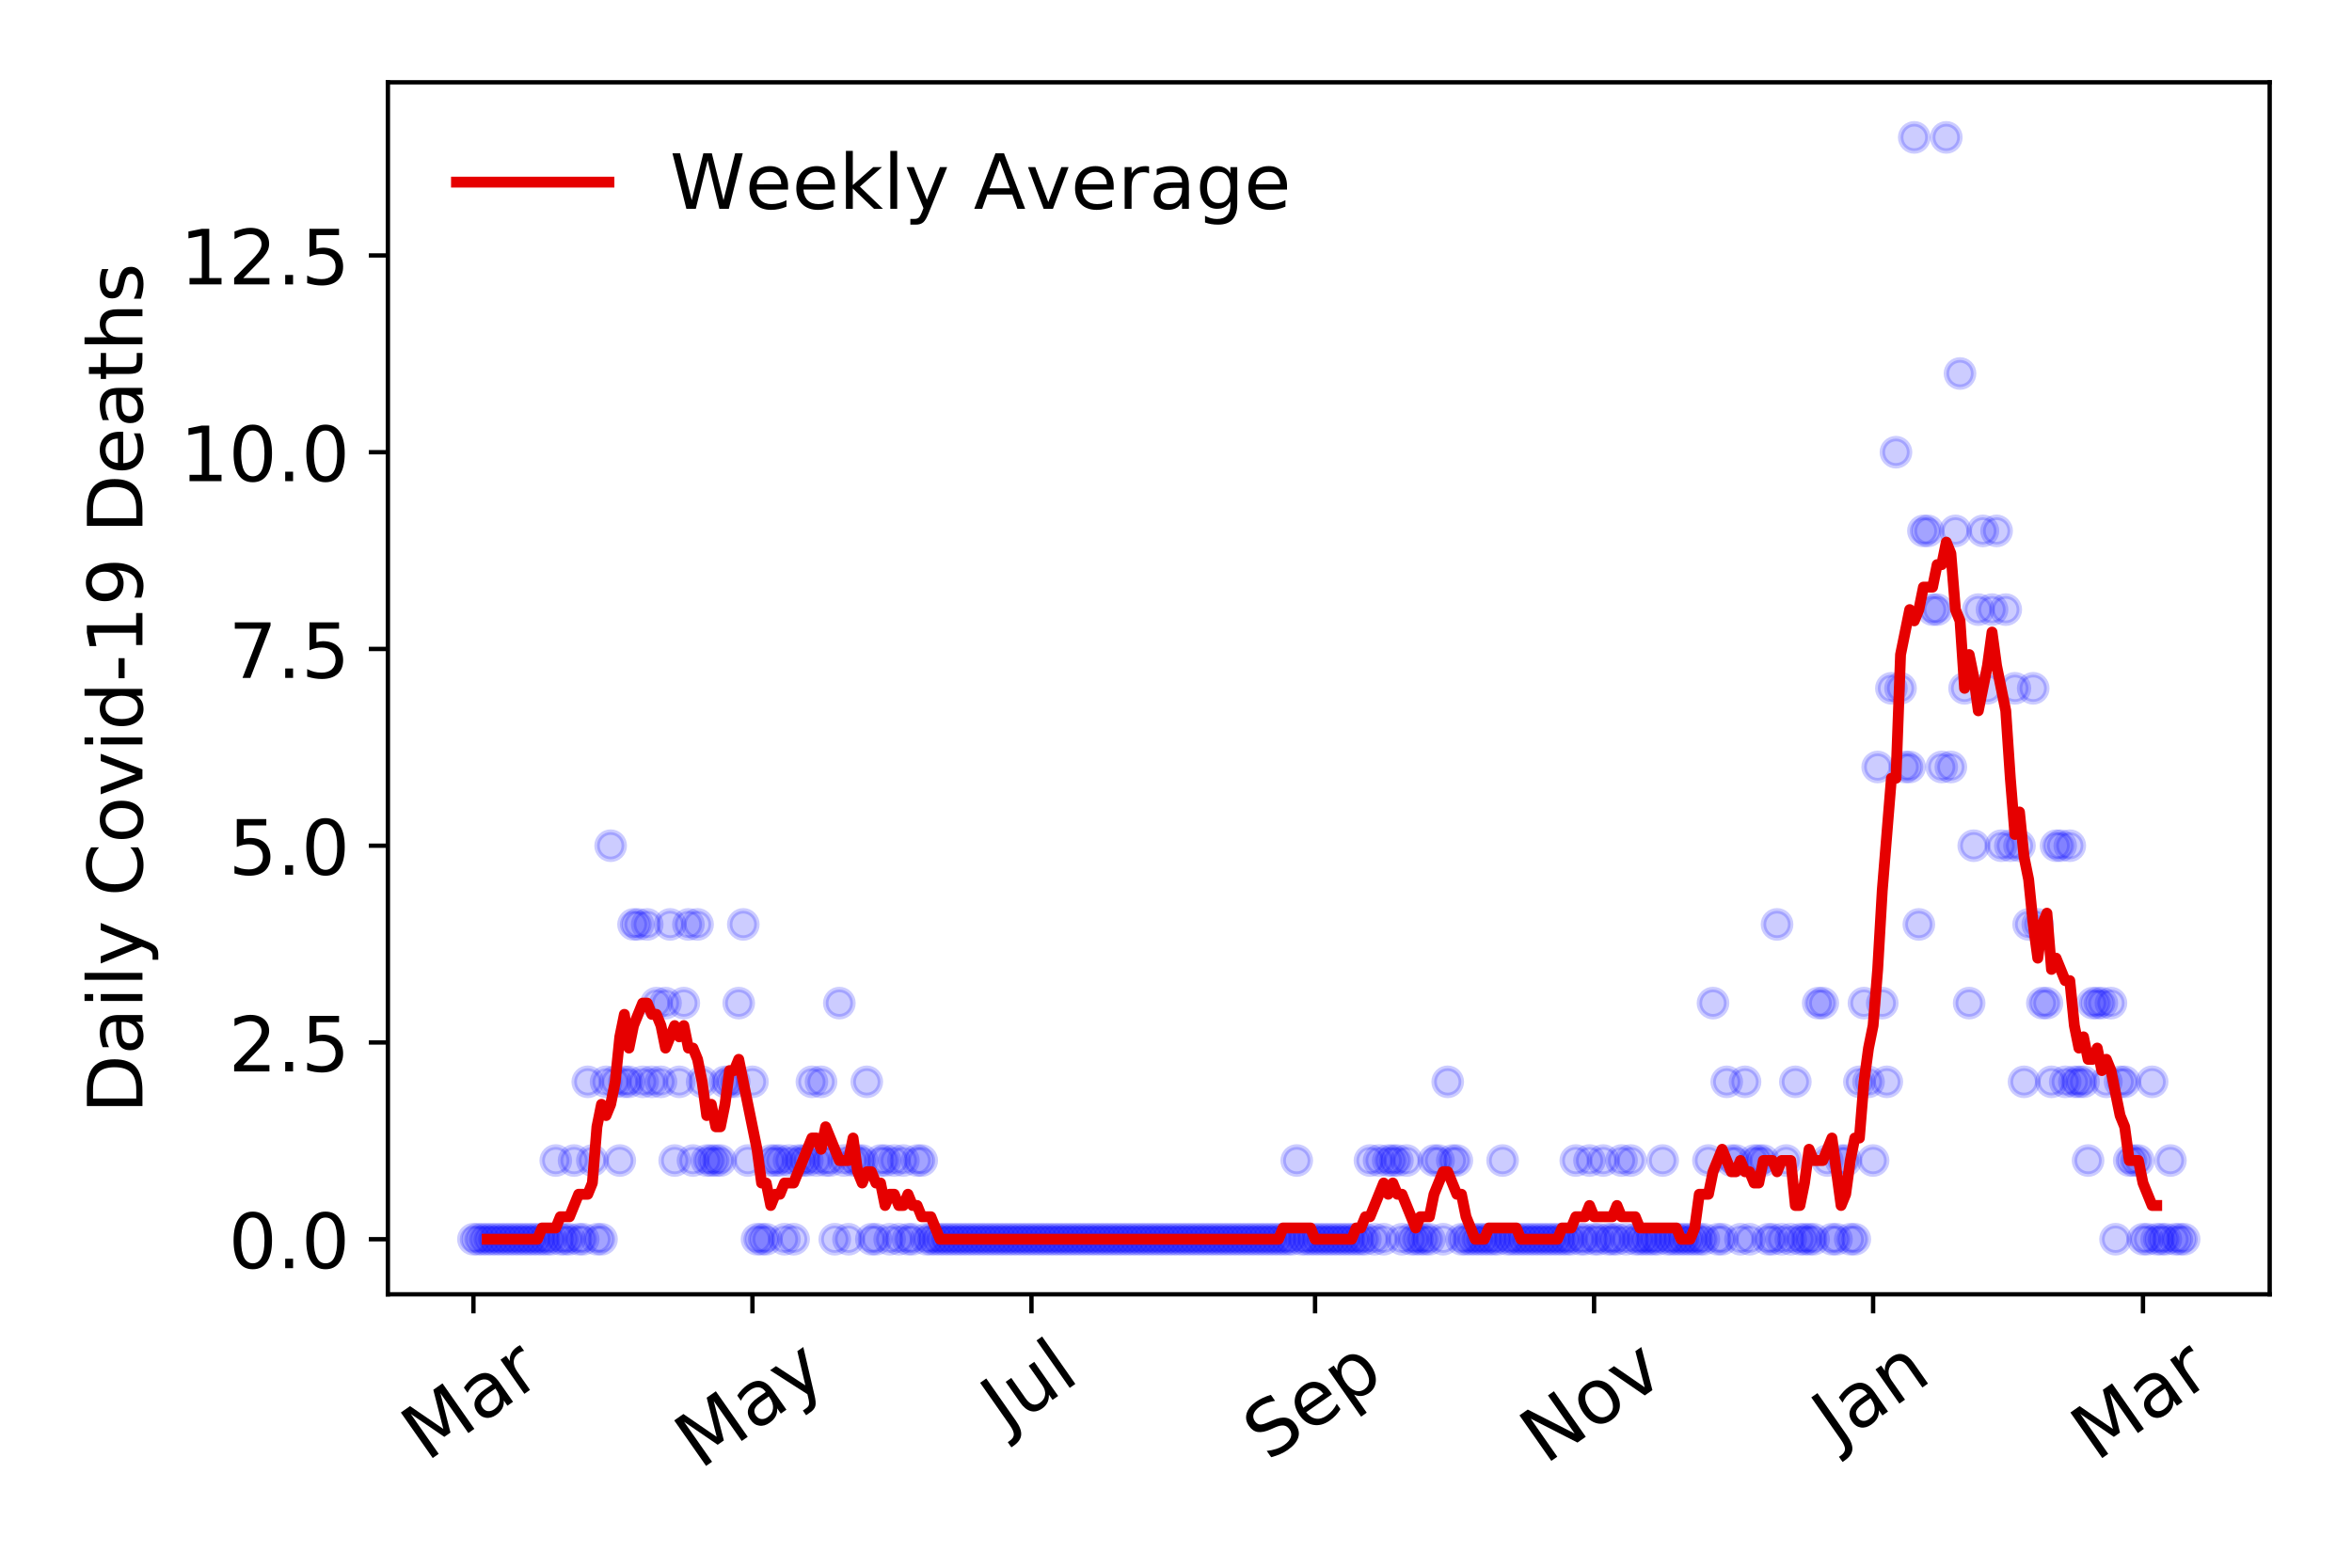 <?xml version="1.0" encoding="utf-8" standalone="no"?>
<!DOCTYPE svg PUBLIC "-//W3C//DTD SVG 1.1//EN"
  "http://www.w3.org/Graphics/SVG/1.1/DTD/svg11.dtd">
<!-- Created with matplotlib (https://matplotlib.org/) -->
<svg height="288pt" version="1.1" viewBox="0 0 432 288" width="432pt" xmlns="http://www.w3.org/2000/svg" xmlns:xlink="http://www.w3.org/1999/xlink">
 <defs>
  <style type="text/css">
*{stroke-linecap:butt;stroke-linejoin:round;}
  </style>
 </defs>
 <g id="figure_1">
  <g id="patch_1">
   <path d="M 0 288 
L 432 288 
L 432 0 
L 0 0 
z
" style="fill:#ffffff;"/>
  </g>
  <g id="axes_1">
   <g id="patch_2">
    <path d="M 71.245 237.778 
L 416.88 237.778 
L 416.88 15.12 
L 71.245 15.12 
z
" style="fill:#ffffff;"/>
   </g>
   <g id="matplotlib.axis_1">
    <g id="xtick_1">
     <g id="line2d_1">
      <defs>
       <path d="M 0 0 
L 0 3.5 
" id="ma1b435c4b4" style="stroke:#000000;stroke-width:0.8;"/>
      </defs>
      <g>
       <use style="stroke:#000000;stroke-width:0.8;" x="86.956" xlink:href="#ma1b435c4b4" y="237.778"/>
      </g>
     </g>
     <g id="text_1">
      <!-- Mar -->
      <defs>
       <path d="M 9.812 72.906 
L 24.516 72.906 
L 43.109 23.297 
L 61.812 72.906 
L 76.516 72.906 
L 76.516 0 
L 66.891 0 
L 66.891 64.016 
L 48.094 14.016 
L 38.188 14.016 
L 19.391 64.016 
L 19.391 0 
L 9.812 0 
z
" id="DejaVuSans-77"/>
       <path d="M 34.281 27.484 
Q 23.391 27.484 19.188 25 
Q 14.984 22.516 14.984 16.5 
Q 14.984 11.719 18.141 8.906 
Q 21.297 6.109 26.703 6.109 
Q 34.188 6.109 38.703 11.406 
Q 43.219 16.703 43.219 25.484 
L 43.219 27.484 
z
M 52.203 31.203 
L 52.203 0 
L 43.219 0 
L 43.219 8.297 
Q 40.141 3.328 35.547 0.953 
Q 30.953 -1.422 24.312 -1.422 
Q 15.922 -1.422 10.953 3.297 
Q 6 8.016 6 15.922 
Q 6 25.141 12.172 29.828 
Q 18.359 34.516 30.609 34.516 
L 43.219 34.516 
L 43.219 35.406 
Q 43.219 41.609 39.141 45 
Q 35.062 48.391 27.688 48.391 
Q 23 48.391 18.547 47.266 
Q 14.109 46.141 10.016 43.891 
L 10.016 52.203 
Q 14.938 54.109 19.578 55.047 
Q 24.219 56 28.609 56 
Q 40.484 56 46.344 49.844 
Q 52.203 43.703 52.203 31.203 
z
" id="DejaVuSans-97"/>
       <path d="M 41.109 46.297 
Q 39.594 47.172 37.812 47.578 
Q 36.031 48 33.891 48 
Q 26.266 48 22.188 43.047 
Q 18.109 38.094 18.109 28.812 
L 18.109 0 
L 9.078 0 
L 9.078 54.688 
L 18.109 54.688 
L 18.109 46.188 
Q 20.953 51.172 25.484 53.578 
Q 30.031 56 36.531 56 
Q 37.453 56 38.578 55.875 
Q 39.703 55.766 41.062 55.516 
z
" id="DejaVuSans-114"/>
      </defs>
      <g transform="translate(78.353 268.643)rotate(-35)scale(0.14 -0.14)">
       <use xlink:href="#DejaVuSans-77"/>
       <use x="86.279" xlink:href="#DejaVuSans-97"/>
       <use x="147.559" xlink:href="#DejaVuSans-114"/>
      </g>
     </g>
    </g>
    <g id="xtick_2">
     <g id="line2d_2">
      <g>
       <use style="stroke:#000000;stroke-width:0.8;" x="138.204" xlink:href="#ma1b435c4b4" y="237.778"/>
      </g>
     </g>
     <g id="text_2">
      <!-- May -->
      <defs>
       <path d="M 32.172 -5.078 
Q 28.375 -14.844 24.75 -17.812 
Q 21.141 -20.797 15.094 -20.797 
L 7.906 -20.797 
L 7.906 -13.281 
L 13.188 -13.281 
Q 16.891 -13.281 18.938 -11.516 
Q 21 -9.766 23.484 -3.219 
L 25.094 0.875 
L 2.984 54.688 
L 12.5 54.688 
L 29.594 11.922 
L 46.688 54.688 
L 56.203 54.688 
z
" id="DejaVuSans-121"/>
      </defs>
      <g transform="translate(128.565 270.094)rotate(-35)scale(0.14 -0.14)">
       <use xlink:href="#DejaVuSans-77"/>
       <use x="86.279" xlink:href="#DejaVuSans-97"/>
       <use x="147.559" xlink:href="#DejaVuSans-121"/>
      </g>
     </g>
    </g>
    <g id="xtick_3">
     <g id="line2d_3">
      <g>
       <use style="stroke:#000000;stroke-width:0.8;" x="189.453" xlink:href="#ma1b435c4b4" y="237.778"/>
      </g>
     </g>
     <g id="text_3">
      <!-- Jul -->
      <defs>
       <path d="M 9.812 72.906 
L 19.672 72.906 
L 19.672 5.078 
Q 19.672 -8.109 14.672 -14.062 
Q 9.672 -20.016 -1.422 -20.016 
L -5.172 -20.016 
L -5.172 -11.719 
L -2.094 -11.719 
Q 4.438 -11.719 7.125 -8.047 
Q 9.812 -4.391 9.812 5.078 
z
" id="DejaVuSans-74"/>
       <path d="M 8.5 21.578 
L 8.5 54.688 
L 17.484 54.688 
L 17.484 21.922 
Q 17.484 14.156 20.5 10.266 
Q 23.531 6.391 29.594 6.391 
Q 36.859 6.391 41.078 11.031 
Q 45.312 15.672 45.312 23.688 
L 45.312 54.688 
L 54.297 54.688 
L 54.297 0 
L 45.312 0 
L 45.312 8.406 
Q 42.047 3.422 37.719 1 
Q 33.406 -1.422 27.688 -1.422 
Q 18.266 -1.422 13.375 4.438 
Q 8.5 10.297 8.5 21.578 
z
M 31.109 56 
z
" id="DejaVuSans-117"/>
       <path d="M 9.422 75.984 
L 18.406 75.984 
L 18.406 0 
L 9.422 0 
z
" id="DejaVuSans-108"/>
      </defs>
      <g transform="translate(184.75 263.181)rotate(-35)scale(0.14 -0.14)">
       <use xlink:href="#DejaVuSans-74"/>
       <use x="29.492" xlink:href="#DejaVuSans-117"/>
       <use x="92.871" xlink:href="#DejaVuSans-108"/>
      </g>
     </g>
    </g>
    <g id="xtick_4">
     <g id="line2d_4">
      <g>
       <use style="stroke:#000000;stroke-width:0.8;" x="241.542" xlink:href="#ma1b435c4b4" y="237.778"/>
      </g>
     </g>
     <g id="text_4">
      <!-- Sep -->
      <defs>
       <path d="M 53.516 70.516 
L 53.516 60.891 
Q 47.906 63.578 42.922 64.891 
Q 37.938 66.219 33.297 66.219 
Q 25.25 66.219 20.875 63.094 
Q 16.5 59.969 16.5 54.203 
Q 16.5 49.359 19.406 46.891 
Q 22.312 44.438 30.422 42.922 
L 36.375 41.703 
Q 47.406 39.594 52.656 34.297 
Q 57.906 29 57.906 20.125 
Q 57.906 9.516 50.797 4.047 
Q 43.703 -1.422 29.984 -1.422 
Q 24.812 -1.422 18.969 -0.25 
Q 13.141 0.922 6.891 3.219 
L 6.891 13.375 
Q 12.891 10.016 18.656 8.297 
Q 24.422 6.594 29.984 6.594 
Q 38.422 6.594 43.016 9.906 
Q 47.609 13.234 47.609 19.391 
Q 47.609 24.75 44.312 27.781 
Q 41.016 30.812 33.5 32.328 
L 27.484 33.5 
Q 16.453 35.688 11.516 40.375 
Q 6.594 45.062 6.594 53.422 
Q 6.594 63.094 13.406 68.656 
Q 20.219 74.219 32.172 74.219 
Q 37.312 74.219 42.625 73.281 
Q 47.953 72.359 53.516 70.516 
z
" id="DejaVuSans-83"/>
       <path d="M 56.203 29.594 
L 56.203 25.203 
L 14.891 25.203 
Q 15.484 15.922 20.484 11.062 
Q 25.484 6.203 34.422 6.203 
Q 39.594 6.203 44.453 7.469 
Q 49.312 8.734 54.109 11.281 
L 54.109 2.781 
Q 49.266 0.734 44.188 -0.344 
Q 39.109 -1.422 33.891 -1.422 
Q 20.797 -1.422 13.156 6.188 
Q 5.516 13.812 5.516 26.812 
Q 5.516 40.234 12.766 48.109 
Q 20.016 56 32.328 56 
Q 43.359 56 49.781 48.891 
Q 56.203 41.797 56.203 29.594 
z
M 47.219 32.234 
Q 47.125 39.594 43.094 43.984 
Q 39.062 48.391 32.422 48.391 
Q 24.906 48.391 20.391 44.141 
Q 15.875 39.891 15.188 32.172 
z
" id="DejaVuSans-101"/>
       <path d="M 18.109 8.203 
L 18.109 -20.797 
L 9.078 -20.797 
L 9.078 54.688 
L 18.109 54.688 
L 18.109 46.391 
Q 20.953 51.266 25.266 53.625 
Q 29.594 56 35.594 56 
Q 45.562 56 51.781 48.094 
Q 58.016 40.188 58.016 27.297 
Q 58.016 14.406 51.781 6.484 
Q 45.562 -1.422 35.594 -1.422 
Q 29.594 -1.422 25.266 0.953 
Q 20.953 3.328 18.109 8.203 
z
M 48.688 27.297 
Q 48.688 37.203 44.609 42.844 
Q 40.531 48.484 33.406 48.484 
Q 26.266 48.484 22.188 42.844 
Q 18.109 37.203 18.109 27.297 
Q 18.109 17.391 22.188 11.75 
Q 26.266 6.109 33.406 6.109 
Q 40.531 6.109 44.609 11.75 
Q 48.688 17.391 48.688 27.297 
z
" id="DejaVuSans-112"/>
      </defs>
      <g transform="translate(232.949 268.629)rotate(-35)scale(0.14 -0.14)">
       <use xlink:href="#DejaVuSans-83"/>
       <use x="63.477" xlink:href="#DejaVuSans-101"/>
       <use x="125" xlink:href="#DejaVuSans-112"/>
      </g>
     </g>
    </g>
    <g id="xtick_5">
     <g id="line2d_5">
      <g>
       <use style="stroke:#000000;stroke-width:0.8;" x="292.791" xlink:href="#ma1b435c4b4" y="237.778"/>
      </g>
     </g>
     <g id="text_5">
      <!-- Nov -->
      <defs>
       <path d="M 9.812 72.906 
L 23.094 72.906 
L 55.422 11.922 
L 55.422 72.906 
L 64.984 72.906 
L 64.984 0 
L 51.703 0 
L 19.391 60.984 
L 19.391 0 
L 9.812 0 
z
" id="DejaVuSans-78"/>
       <path d="M 30.609 48.391 
Q 23.391 48.391 19.188 42.75 
Q 14.984 37.109 14.984 27.297 
Q 14.984 17.484 19.156 11.844 
Q 23.344 6.203 30.609 6.203 
Q 37.797 6.203 41.984 11.859 
Q 46.188 17.531 46.188 27.297 
Q 46.188 37.016 41.984 42.703 
Q 37.797 48.391 30.609 48.391 
z
M 30.609 56 
Q 42.328 56 49.016 48.375 
Q 55.719 40.766 55.719 27.297 
Q 55.719 13.875 49.016 6.219 
Q 42.328 -1.422 30.609 -1.422 
Q 18.844 -1.422 12.172 6.219 
Q 5.516 13.875 5.516 27.297 
Q 5.516 40.766 12.172 48.375 
Q 18.844 56 30.609 56 
z
" id="DejaVuSans-111"/>
       <path d="M 2.984 54.688 
L 12.5 54.688 
L 29.594 8.797 
L 46.688 54.688 
L 56.203 54.688 
L 35.688 0 
L 23.484 0 
z
" id="DejaVuSans-118"/>
      </defs>
      <g transform="translate(283.814 269.166)rotate(-35)scale(0.14 -0.14)">
       <use xlink:href="#DejaVuSans-78"/>
       <use x="74.805" xlink:href="#DejaVuSans-111"/>
       <use x="135.986" xlink:href="#DejaVuSans-118"/>
      </g>
     </g>
    </g>
    <g id="xtick_6">
     <g id="line2d_6">
      <g>
       <use style="stroke:#000000;stroke-width:0.8;" x="344.04" xlink:href="#ma1b435c4b4" y="237.778"/>
      </g>
     </g>
     <g id="text_6">
      <!-- Jan -->
      <defs>
       <path d="M 54.891 33.016 
L 54.891 0 
L 45.906 0 
L 45.906 32.719 
Q 45.906 40.484 42.875 44.328 
Q 39.844 48.188 33.797 48.188 
Q 26.516 48.188 22.312 43.547 
Q 18.109 38.922 18.109 30.906 
L 18.109 0 
L 9.078 0 
L 9.078 54.688 
L 18.109 54.688 
L 18.109 46.188 
Q 21.344 51.125 25.703 53.562 
Q 30.078 56 35.797 56 
Q 45.219 56 50.047 50.172 
Q 54.891 44.344 54.891 33.016 
z
" id="DejaVuSans-110"/>
      </defs>
      <g transform="translate(337.416 265.871)rotate(-35)scale(0.14 -0.14)">
       <use xlink:href="#DejaVuSans-74"/>
       <use x="29.492" xlink:href="#DejaVuSans-97"/>
       <use x="90.771" xlink:href="#DejaVuSans-110"/>
      </g>
     </g>
    </g>
    <g id="xtick_7">
     <g id="line2d_7">
      <g>
       <use style="stroke:#000000;stroke-width:0.8;" x="393.608" xlink:href="#ma1b435c4b4" y="237.778"/>
      </g>
     </g>
     <g id="text_7">
      <!-- Mar -->
      <g transform="translate(385.005 268.643)rotate(-35)scale(0.14 -0.14)">
       <use xlink:href="#DejaVuSans-77"/>
       <use x="86.279" xlink:href="#DejaVuSans-97"/>
       <use x="147.559" xlink:href="#DejaVuSans-114"/>
      </g>
     </g>
    </g>
   </g>
   <g id="matplotlib.axis_2">
    <g id="ytick_1">
     <g id="line2d_8">
      <defs>
       <path d="M 0 0 
L -3.5 0 
" id="m13b73be691" style="stroke:#000000;stroke-width:0.8;"/>
      </defs>
      <g>
       <use style="stroke:#000000;stroke-width:0.8;" x="71.245" xlink:href="#m13b73be691" y="227.657"/>
      </g>
     </g>
     <g id="text_8">
      <!-- 0.0 -->
      <defs>
       <path d="M 31.781 66.406 
Q 24.172 66.406 20.328 58.906 
Q 16.5 51.422 16.5 36.375 
Q 16.5 21.391 20.328 13.891 
Q 24.172 6.391 31.781 6.391 
Q 39.453 6.391 43.281 13.891 
Q 47.125 21.391 47.125 36.375 
Q 47.125 51.422 43.281 58.906 
Q 39.453 66.406 31.781 66.406 
z
M 31.781 74.219 
Q 44.047 74.219 50.516 64.516 
Q 56.984 54.828 56.984 36.375 
Q 56.984 17.969 50.516 8.266 
Q 44.047 -1.422 31.781 -1.422 
Q 19.531 -1.422 13.062 8.266 
Q 6.594 17.969 6.594 36.375 
Q 6.594 54.828 13.062 64.516 
Q 19.531 74.219 31.781 74.219 
z
" id="DejaVuSans-48"/>
       <path d="M 10.688 12.406 
L 21 12.406 
L 21 0 
L 10.688 0 
z
" id="DejaVuSans-46"/>
      </defs>
      <g transform="translate(41.981 232.976)scale(0.14 -0.14)">
       <use xlink:href="#DejaVuSans-48"/>
       <use x="63.623" xlink:href="#DejaVuSans-46"/>
       <use x="95.41" xlink:href="#DejaVuSans-48"/>
      </g>
     </g>
    </g>
    <g id="ytick_2">
     <g id="line2d_9">
      <g>
       <use style="stroke:#000000;stroke-width:0.8;" x="71.245" xlink:href="#m13b73be691" y="191.512"/>
      </g>
     </g>
     <g id="text_9">
      <!-- 2.5 -->
      <defs>
       <path d="M 19.188 8.297 
L 53.609 8.297 
L 53.609 0 
L 7.328 0 
L 7.328 8.297 
Q 12.938 14.109 22.625 23.891 
Q 32.328 33.688 34.812 36.531 
Q 39.547 41.844 41.422 45.531 
Q 43.312 49.219 43.312 52.781 
Q 43.312 58.594 39.234 62.25 
Q 35.156 65.922 28.609 65.922 
Q 23.969 65.922 18.812 64.312 
Q 13.672 62.703 7.812 59.422 
L 7.812 69.391 
Q 13.766 71.781 18.938 73 
Q 24.125 74.219 28.422 74.219 
Q 39.75 74.219 46.484 68.547 
Q 53.219 62.891 53.219 53.422 
Q 53.219 48.922 51.531 44.891 
Q 49.859 40.875 45.406 35.406 
Q 44.188 33.984 37.641 27.219 
Q 31.109 20.453 19.188 8.297 
z
" id="DejaVuSans-50"/>
       <path d="M 10.797 72.906 
L 49.516 72.906 
L 49.516 64.594 
L 19.828 64.594 
L 19.828 46.734 
Q 21.969 47.469 24.109 47.828 
Q 26.266 48.188 28.422 48.188 
Q 40.625 48.188 47.75 41.5 
Q 54.891 34.812 54.891 23.391 
Q 54.891 11.625 47.562 5.094 
Q 40.234 -1.422 26.906 -1.422 
Q 22.312 -1.422 17.547 -0.641 
Q 12.797 0.141 7.719 1.703 
L 7.719 11.625 
Q 12.109 9.234 16.797 8.062 
Q 21.484 6.891 26.703 6.891 
Q 35.156 6.891 40.078 11.328 
Q 45.016 15.766 45.016 23.391 
Q 45.016 31 40.078 35.438 
Q 35.156 39.891 26.703 39.891 
Q 22.75 39.891 18.812 39.016 
Q 14.891 38.141 10.797 36.281 
z
" id="DejaVuSans-53"/>
      </defs>
      <g transform="translate(41.981 196.83)scale(0.14 -0.14)">
       <use xlink:href="#DejaVuSans-50"/>
       <use x="63.623" xlink:href="#DejaVuSans-46"/>
       <use x="95.41" xlink:href="#DejaVuSans-53"/>
      </g>
     </g>
    </g>
    <g id="ytick_3">
     <g id="line2d_10">
      <g>
       <use style="stroke:#000000;stroke-width:0.8;" x="71.245" xlink:href="#m13b73be691" y="155.366"/>
      </g>
     </g>
     <g id="text_10">
      <!-- 5.0 -->
      <g transform="translate(41.981 160.685)scale(0.14 -0.14)">
       <use xlink:href="#DejaVuSans-53"/>
       <use x="63.623" xlink:href="#DejaVuSans-46"/>
       <use x="95.41" xlink:href="#DejaVuSans-48"/>
      </g>
     </g>
    </g>
    <g id="ytick_4">
     <g id="line2d_11">
      <g>
       <use style="stroke:#000000;stroke-width:0.8;" x="71.245" xlink:href="#m13b73be691" y="119.22"/>
      </g>
     </g>
     <g id="text_11">
      <!-- 7.5 -->
      <defs>
       <path d="M 8.203 72.906 
L 55.078 72.906 
L 55.078 68.703 
L 28.609 0 
L 18.312 0 
L 43.219 64.594 
L 8.203 64.594 
z
" id="DejaVuSans-55"/>
      </defs>
      <g transform="translate(41.981 124.539)scale(0.14 -0.14)">
       <use xlink:href="#DejaVuSans-55"/>
       <use x="63.623" xlink:href="#DejaVuSans-46"/>
       <use x="95.41" xlink:href="#DejaVuSans-53"/>
      </g>
     </g>
    </g>
    <g id="ytick_5">
     <g id="line2d_12">
      <g>
       <use style="stroke:#000000;stroke-width:0.8;" x="71.245" xlink:href="#m13b73be691" y="83.074"/>
      </g>
     </g>
     <g id="text_12">
      <!-- 10.0 -->
      <defs>
       <path d="M 12.406 8.297 
L 28.516 8.297 
L 28.516 63.922 
L 10.984 60.406 
L 10.984 69.391 
L 28.422 72.906 
L 38.281 72.906 
L 38.281 8.297 
L 54.391 8.297 
L 54.391 0 
L 12.406 0 
z
" id="DejaVuSans-49"/>
      </defs>
      <g transform="translate(33.073 88.393)scale(0.14 -0.14)">
       <use xlink:href="#DejaVuSans-49"/>
       <use x="63.623" xlink:href="#DejaVuSans-48"/>
       <use x="127.246" xlink:href="#DejaVuSans-46"/>
       <use x="159.033" xlink:href="#DejaVuSans-48"/>
      </g>
     </g>
    </g>
    <g id="ytick_6">
     <g id="line2d_13">
      <g>
       <use style="stroke:#000000;stroke-width:0.8;" x="71.245" xlink:href="#m13b73be691" y="46.928"/>
      </g>
     </g>
     <g id="text_13">
      <!-- 12.5 -->
      <g transform="translate(33.073 52.247)scale(0.14 -0.14)">
       <use xlink:href="#DejaVuSans-49"/>
       <use x="63.623" xlink:href="#DejaVuSans-50"/>
       <use x="127.246" xlink:href="#DejaVuSans-46"/>
       <use x="159.033" xlink:href="#DejaVuSans-53"/>
      </g>
     </g>
    </g>
    <g id="text_14">
     <!-- Daily Covid-19 Deaths -->
     <defs>
      <path d="M 19.672 64.797 
L 19.672 8.109 
L 31.594 8.109 
Q 46.688 8.109 53.688 14.938 
Q 60.688 21.781 60.688 36.531 
Q 60.688 51.172 53.688 57.984 
Q 46.688 64.797 31.594 64.797 
z
M 9.812 72.906 
L 30.078 72.906 
Q 51.266 72.906 61.172 64.094 
Q 71.094 55.281 71.094 36.531 
Q 71.094 17.672 61.125 8.828 
Q 51.172 0 30.078 0 
L 9.812 0 
z
" id="DejaVuSans-68"/>
      <path d="M 9.422 54.688 
L 18.406 54.688 
L 18.406 0 
L 9.422 0 
z
M 9.422 75.984 
L 18.406 75.984 
L 18.406 64.594 
L 9.422 64.594 
z
" id="DejaVuSans-105"/>
      <path id="DejaVuSans-32"/>
      <path d="M 64.406 67.281 
L 64.406 56.891 
Q 59.422 61.531 53.781 63.812 
Q 48.141 66.109 41.797 66.109 
Q 29.297 66.109 22.656 58.469 
Q 16.016 50.828 16.016 36.375 
Q 16.016 21.969 22.656 14.328 
Q 29.297 6.688 41.797 6.688 
Q 48.141 6.688 53.781 8.984 
Q 59.422 11.281 64.406 15.922 
L 64.406 5.609 
Q 59.234 2.094 53.438 0.328 
Q 47.656 -1.422 41.219 -1.422 
Q 24.656 -1.422 15.125 8.703 
Q 5.609 18.844 5.609 36.375 
Q 5.609 53.953 15.125 64.078 
Q 24.656 74.219 41.219 74.219 
Q 47.75 74.219 53.531 72.484 
Q 59.328 70.75 64.406 67.281 
z
" id="DejaVuSans-67"/>
      <path d="M 45.406 46.391 
L 45.406 75.984 
L 54.391 75.984 
L 54.391 0 
L 45.406 0 
L 45.406 8.203 
Q 42.578 3.328 38.25 0.953 
Q 33.938 -1.422 27.875 -1.422 
Q 17.969 -1.422 11.734 6.484 
Q 5.516 14.406 5.516 27.297 
Q 5.516 40.188 11.734 48.094 
Q 17.969 56 27.875 56 
Q 33.938 56 38.25 53.625 
Q 42.578 51.266 45.406 46.391 
z
M 14.797 27.297 
Q 14.797 17.391 18.875 11.75 
Q 22.953 6.109 30.078 6.109 
Q 37.203 6.109 41.297 11.75 
Q 45.406 17.391 45.406 27.297 
Q 45.406 37.203 41.297 42.844 
Q 37.203 48.484 30.078 48.484 
Q 22.953 48.484 18.875 42.844 
Q 14.797 37.203 14.797 27.297 
z
" id="DejaVuSans-100"/>
      <path d="M 4.891 31.391 
L 31.203 31.391 
L 31.203 23.391 
L 4.891 23.391 
z
" id="DejaVuSans-45"/>
      <path d="M 10.984 1.516 
L 10.984 10.5 
Q 14.703 8.734 18.5 7.812 
Q 22.312 6.891 25.984 6.891 
Q 35.75 6.891 40.891 13.453 
Q 46.047 20.016 46.781 33.406 
Q 43.953 29.203 39.594 26.953 
Q 35.25 24.703 29.984 24.703 
Q 19.047 24.703 12.672 31.312 
Q 6.297 37.938 6.297 49.422 
Q 6.297 60.641 12.938 67.422 
Q 19.578 74.219 30.609 74.219 
Q 43.266 74.219 49.922 64.516 
Q 56.594 54.828 56.594 36.375 
Q 56.594 19.141 48.406 8.859 
Q 40.234 -1.422 26.422 -1.422 
Q 22.703 -1.422 18.891 -0.688 
Q 15.094 0.047 10.984 1.516 
z
M 30.609 32.422 
Q 37.25 32.422 41.125 36.953 
Q 45.016 41.5 45.016 49.422 
Q 45.016 57.281 41.125 61.844 
Q 37.25 66.406 30.609 66.406 
Q 23.969 66.406 20.094 61.844 
Q 16.219 57.281 16.219 49.422 
Q 16.219 41.5 20.094 36.953 
Q 23.969 32.422 30.609 32.422 
z
" id="DejaVuSans-57"/>
      <path d="M 18.312 70.219 
L 18.312 54.688 
L 36.812 54.688 
L 36.812 47.703 
L 18.312 47.703 
L 18.312 18.016 
Q 18.312 11.328 20.141 9.422 
Q 21.969 7.516 27.594 7.516 
L 36.812 7.516 
L 36.812 0 
L 27.594 0 
Q 17.188 0 13.234 3.875 
Q 9.281 7.766 9.281 18.016 
L 9.281 47.703 
L 2.688 47.703 
L 2.688 54.688 
L 9.281 54.688 
L 9.281 70.219 
z
" id="DejaVuSans-116"/>
      <path d="M 54.891 33.016 
L 54.891 0 
L 45.906 0 
L 45.906 32.719 
Q 45.906 40.484 42.875 44.328 
Q 39.844 48.188 33.797 48.188 
Q 26.516 48.188 22.312 43.547 
Q 18.109 38.922 18.109 30.906 
L 18.109 0 
L 9.078 0 
L 9.078 75.984 
L 18.109 75.984 
L 18.109 46.188 
Q 21.344 51.125 25.703 53.562 
Q 30.078 56 35.797 56 
Q 45.219 56 50.047 50.172 
Q 54.891 44.344 54.891 33.016 
z
" id="DejaVuSans-104"/>
      <path d="M 44.281 53.078 
L 44.281 44.578 
Q 40.484 46.531 36.375 47.5 
Q 32.281 48.484 27.875 48.484 
Q 21.188 48.484 17.844 46.438 
Q 14.5 44.391 14.5 40.281 
Q 14.5 37.156 16.891 35.375 
Q 19.281 33.594 26.516 31.984 
L 29.594 31.297 
Q 39.156 29.25 43.188 25.516 
Q 47.219 21.781 47.219 15.094 
Q 47.219 7.469 41.188 3.016 
Q 35.156 -1.422 24.609 -1.422 
Q 20.219 -1.422 15.453 -0.562 
Q 10.688 0.297 5.422 2 
L 5.422 11.281 
Q 10.406 8.688 15.234 7.391 
Q 20.062 6.109 24.812 6.109 
Q 31.156 6.109 34.562 8.281 
Q 37.984 10.453 37.984 14.406 
Q 37.984 18.062 35.516 20.016 
Q 33.062 21.969 24.703 23.781 
L 21.578 24.516 
Q 13.234 26.266 9.516 29.906 
Q 5.812 33.547 5.812 39.891 
Q 5.812 47.609 11.281 51.797 
Q 16.75 56 26.812 56 
Q 31.781 56 36.172 55.266 
Q 40.578 54.547 44.281 53.078 
z
" id="DejaVuSans-115"/>
     </defs>
     <g transform="translate(26.162 204.56)rotate(-90)scale(0.14 -0.14)">
      <use xlink:href="#DejaVuSans-68"/>
      <use x="77.002" xlink:href="#DejaVuSans-97"/>
      <use x="138.281" xlink:href="#DejaVuSans-105"/>
      <use x="166.064" xlink:href="#DejaVuSans-108"/>
      <use x="193.848" xlink:href="#DejaVuSans-121"/>
      <use x="253.027" xlink:href="#DejaVuSans-32"/>
      <use x="284.814" xlink:href="#DejaVuSans-67"/>
      <use x="354.639" xlink:href="#DejaVuSans-111"/>
      <use x="415.82" xlink:href="#DejaVuSans-118"/>
      <use x="475" xlink:href="#DejaVuSans-105"/>
      <use x="502.783" xlink:href="#DejaVuSans-100"/>
      <use x="566.26" xlink:href="#DejaVuSans-45"/>
      <use x="602.344" xlink:href="#DejaVuSans-49"/>
      <use x="665.967" xlink:href="#DejaVuSans-57"/>
      <use x="729.59" xlink:href="#DejaVuSans-32"/>
      <use x="761.377" xlink:href="#DejaVuSans-68"/>
      <use x="838.379" xlink:href="#DejaVuSans-101"/>
      <use x="899.902" xlink:href="#DejaVuSans-97"/>
      <use x="961.182" xlink:href="#DejaVuSans-116"/>
      <use x="1000.391" xlink:href="#DejaVuSans-104"/>
      <use x="1063.77" xlink:href="#DejaVuSans-115"/>
     </g>
    </g>
   </g>
   <g id="line2d_14">
    <defs>
     <path d="M 0 2.5 
C 0.663 2.5 1.299 2.237 1.768 1.768 
C 2.237 1.299 2.5 0.663 2.5 0 
C 2.5 -0.663 2.237 -1.299 1.768 -1.768 
C 1.299 -2.237 0.663 -2.5 0 -2.5 
C -0.663 -2.5 -1.299 -2.237 -1.768 -1.768 
C -2.237 -1.299 -2.5 -0.663 -2.5 0 
C -2.5 0.663 -2.237 1.299 -1.768 1.768 
C -1.299 2.237 -0.663 2.5 0 2.5 
z
" id="mcab6e2671c" style="stroke:#0000ff;stroke-opacity:0.2;"/>
    </defs>
    <g clip-path="url(#p0e7560cd1e)">
     <use style="fill:#0000ff;fill-opacity:0.2;stroke:#0000ff;stroke-opacity:0.2;" x="86.956" xlink:href="#mcab6e2671c" y="227.657"/>
     <use style="fill:#0000ff;fill-opacity:0.2;stroke:#0000ff;stroke-opacity:0.2;" x="87.796" xlink:href="#mcab6e2671c" y="227.657"/>
     <use style="fill:#0000ff;fill-opacity:0.2;stroke:#0000ff;stroke-opacity:0.2;" x="88.636" xlink:href="#mcab6e2671c" y="227.657"/>
     <use style="fill:#0000ff;fill-opacity:0.2;stroke:#0000ff;stroke-opacity:0.2;" x="89.476" xlink:href="#mcab6e2671c" y="227.657"/>
     <use style="fill:#0000ff;fill-opacity:0.2;stroke:#0000ff;stroke-opacity:0.2;" x="90.316" xlink:href="#mcab6e2671c" y="227.657"/>
     <use style="fill:#0000ff;fill-opacity:0.2;stroke:#0000ff;stroke-opacity:0.2;" x="91.156" xlink:href="#mcab6e2671c" y="227.657"/>
     <use style="fill:#0000ff;fill-opacity:0.2;stroke:#0000ff;stroke-opacity:0.2;" x="91.997" xlink:href="#mcab6e2671c" y="227.657"/>
     <use style="fill:#0000ff;fill-opacity:0.2;stroke:#0000ff;stroke-opacity:0.2;" x="92.837" xlink:href="#mcab6e2671c" y="227.657"/>
     <use style="fill:#0000ff;fill-opacity:0.2;stroke:#0000ff;stroke-opacity:0.2;" x="93.677" xlink:href="#mcab6e2671c" y="227.657"/>
     <use style="fill:#0000ff;fill-opacity:0.2;stroke:#0000ff;stroke-opacity:0.2;" x="94.517" xlink:href="#mcab6e2671c" y="227.657"/>
     <use style="fill:#0000ff;fill-opacity:0.2;stroke:#0000ff;stroke-opacity:0.2;" x="95.357" xlink:href="#mcab6e2671c" y="227.657"/>
     <use style="fill:#0000ff;fill-opacity:0.2;stroke:#0000ff;stroke-opacity:0.2;" x="96.197" xlink:href="#mcab6e2671c" y="227.657"/>
     <use style="fill:#0000ff;fill-opacity:0.2;stroke:#0000ff;stroke-opacity:0.2;" x="97.037" xlink:href="#mcab6e2671c" y="227.657"/>
     <use style="fill:#0000ff;fill-opacity:0.2;stroke:#0000ff;stroke-opacity:0.2;" x="97.878" xlink:href="#mcab6e2671c" y="227.657"/>
     <use style="fill:#0000ff;fill-opacity:0.2;stroke:#0000ff;stroke-opacity:0.2;" x="98.718" xlink:href="#mcab6e2671c" y="227.657"/>
     <use style="fill:#0000ff;fill-opacity:0.2;stroke:#0000ff;stroke-opacity:0.2;" x="99.558" xlink:href="#mcab6e2671c" y="227.657"/>
     <use style="fill:#0000ff;fill-opacity:0.2;stroke:#0000ff;stroke-opacity:0.2;" x="100.398" xlink:href="#mcab6e2671c" y="227.657"/>
     <use style="fill:#0000ff;fill-opacity:0.2;stroke:#0000ff;stroke-opacity:0.2;" x="101.238" xlink:href="#mcab6e2671c" y="227.657"/>
     <use style="fill:#0000ff;fill-opacity:0.2;stroke:#0000ff;stroke-opacity:0.2;" x="102.078" xlink:href="#mcab6e2671c" y="213.199"/>
     <use style="fill:#0000ff;fill-opacity:0.2;stroke:#0000ff;stroke-opacity:0.2;" x="102.918" xlink:href="#mcab6e2671c" y="227.657"/>
     <use style="fill:#0000ff;fill-opacity:0.2;stroke:#0000ff;stroke-opacity:0.2;" x="103.759" xlink:href="#mcab6e2671c" y="227.657"/>
     <use style="fill:#0000ff;fill-opacity:0.2;stroke:#0000ff;stroke-opacity:0.2;" x="104.599" xlink:href="#mcab6e2671c" y="227.657"/>
     <use style="fill:#0000ff;fill-opacity:0.2;stroke:#0000ff;stroke-opacity:0.2;" x="105.439" xlink:href="#mcab6e2671c" y="213.199"/>
     <use style="fill:#0000ff;fill-opacity:0.2;stroke:#0000ff;stroke-opacity:0.2;" x="106.279" xlink:href="#mcab6e2671c" y="227.657"/>
     <use style="fill:#0000ff;fill-opacity:0.2;stroke:#0000ff;stroke-opacity:0.2;" x="107.119" xlink:href="#mcab6e2671c" y="227.657"/>
     <use style="fill:#0000ff;fill-opacity:0.2;stroke:#0000ff;stroke-opacity:0.2;" x="107.959" xlink:href="#mcab6e2671c" y="198.741"/>
     <use style="fill:#0000ff;fill-opacity:0.2;stroke:#0000ff;stroke-opacity:0.2;" x="108.799" xlink:href="#mcab6e2671c" y="213.199"/>
     <use style="fill:#0000ff;fill-opacity:0.2;stroke:#0000ff;stroke-opacity:0.2;" x="109.64" xlink:href="#mcab6e2671c" y="227.657"/>
     <use style="fill:#0000ff;fill-opacity:0.2;stroke:#0000ff;stroke-opacity:0.2;" x="110.48" xlink:href="#mcab6e2671c" y="227.657"/>
     <use style="fill:#0000ff;fill-opacity:0.2;stroke:#0000ff;stroke-opacity:0.2;" x="111.32" xlink:href="#mcab6e2671c" y="198.741"/>
     <use style="fill:#0000ff;fill-opacity:0.2;stroke:#0000ff;stroke-opacity:0.2;" x="112.16" xlink:href="#mcab6e2671c" y="155.366"/>
     <use style="fill:#0000ff;fill-opacity:0.2;stroke:#0000ff;stroke-opacity:0.2;" x="113" xlink:href="#mcab6e2671c" y="198.741"/>
     <use style="fill:#0000ff;fill-opacity:0.2;stroke:#0000ff;stroke-opacity:0.2;" x="113.84" xlink:href="#mcab6e2671c" y="213.199"/>
     <use style="fill:#0000ff;fill-opacity:0.2;stroke:#0000ff;stroke-opacity:0.2;" x="114.68" xlink:href="#mcab6e2671c" y="198.741"/>
     <use style="fill:#0000ff;fill-opacity:0.2;stroke:#0000ff;stroke-opacity:0.2;" x="115.521" xlink:href="#mcab6e2671c" y="198.741"/>
     <use style="fill:#0000ff;fill-opacity:0.2;stroke:#0000ff;stroke-opacity:0.2;" x="116.361" xlink:href="#mcab6e2671c" y="169.824"/>
     <use style="fill:#0000ff;fill-opacity:0.2;stroke:#0000ff;stroke-opacity:0.2;" x="117.201" xlink:href="#mcab6e2671c" y="169.824"/>
     <use style="fill:#0000ff;fill-opacity:0.2;stroke:#0000ff;stroke-opacity:0.2;" x="118.041" xlink:href="#mcab6e2671c" y="198.741"/>
     <use style="fill:#0000ff;fill-opacity:0.2;stroke:#0000ff;stroke-opacity:0.2;" x="118.881" xlink:href="#mcab6e2671c" y="169.824"/>
     <use style="fill:#0000ff;fill-opacity:0.2;stroke:#0000ff;stroke-opacity:0.2;" x="119.721" xlink:href="#mcab6e2671c" y="198.741"/>
     <use style="fill:#0000ff;fill-opacity:0.2;stroke:#0000ff;stroke-opacity:0.2;" x="120.561" xlink:href="#mcab6e2671c" y="184.282"/>
     <use style="fill:#0000ff;fill-opacity:0.2;stroke:#0000ff;stroke-opacity:0.2;" x="121.402" xlink:href="#mcab6e2671c" y="198.741"/>
     <use style="fill:#0000ff;fill-opacity:0.2;stroke:#0000ff;stroke-opacity:0.2;" x="122.242" xlink:href="#mcab6e2671c" y="184.282"/>
     <use style="fill:#0000ff;fill-opacity:0.2;stroke:#0000ff;stroke-opacity:0.2;" x="123.082" xlink:href="#mcab6e2671c" y="169.824"/>
     <use style="fill:#0000ff;fill-opacity:0.2;stroke:#0000ff;stroke-opacity:0.2;" x="123.922" xlink:href="#mcab6e2671c" y="213.199"/>
     <use style="fill:#0000ff;fill-opacity:0.2;stroke:#0000ff;stroke-opacity:0.2;" x="124.762" xlink:href="#mcab6e2671c" y="198.741"/>
     <use style="fill:#0000ff;fill-opacity:0.2;stroke:#0000ff;stroke-opacity:0.2;" x="125.602" xlink:href="#mcab6e2671c" y="184.282"/>
     <use style="fill:#0000ff;fill-opacity:0.2;stroke:#0000ff;stroke-opacity:0.2;" x="126.442" xlink:href="#mcab6e2671c" y="169.824"/>
     <use style="fill:#0000ff;fill-opacity:0.2;stroke:#0000ff;stroke-opacity:0.2;" x="127.283" xlink:href="#mcab6e2671c" y="213.199"/>
     <use style="fill:#0000ff;fill-opacity:0.2;stroke:#0000ff;stroke-opacity:0.2;" x="128.123" xlink:href="#mcab6e2671c" y="169.824"/>
     <use style="fill:#0000ff;fill-opacity:0.2;stroke:#0000ff;stroke-opacity:0.2;" x="128.963" xlink:href="#mcab6e2671c" y="198.741"/>
     <use style="fill:#0000ff;fill-opacity:0.2;stroke:#0000ff;stroke-opacity:0.2;" x="129.803" xlink:href="#mcab6e2671c" y="213.199"/>
     <use style="fill:#0000ff;fill-opacity:0.2;stroke:#0000ff;stroke-opacity:0.2;" x="130.643" xlink:href="#mcab6e2671c" y="213.199"/>
     <use style="fill:#0000ff;fill-opacity:0.2;stroke:#0000ff;stroke-opacity:0.2;" x="131.483" xlink:href="#mcab6e2671c" y="213.199"/>
     <use style="fill:#0000ff;fill-opacity:0.2;stroke:#0000ff;stroke-opacity:0.2;" x="132.323" xlink:href="#mcab6e2671c" y="213.199"/>
     <use style="fill:#0000ff;fill-opacity:0.2;stroke:#0000ff;stroke-opacity:0.2;" x="133.164" xlink:href="#mcab6e2671c" y="198.741"/>
     <use style="fill:#0000ff;fill-opacity:0.2;stroke:#0000ff;stroke-opacity:0.2;" x="134.004" xlink:href="#mcab6e2671c" y="198.741"/>
     <use style="fill:#0000ff;fill-opacity:0.2;stroke:#0000ff;stroke-opacity:0.2;" x="134.844" xlink:href="#mcab6e2671c" y="198.741"/>
     <use style="fill:#0000ff;fill-opacity:0.2;stroke:#0000ff;stroke-opacity:0.2;" x="135.684" xlink:href="#mcab6e2671c" y="184.282"/>
     <use style="fill:#0000ff;fill-opacity:0.2;stroke:#0000ff;stroke-opacity:0.2;" x="136.524" xlink:href="#mcab6e2671c" y="169.824"/>
     <use style="fill:#0000ff;fill-opacity:0.2;stroke:#0000ff;stroke-opacity:0.2;" x="137.364" xlink:href="#mcab6e2671c" y="213.199"/>
     <use style="fill:#0000ff;fill-opacity:0.2;stroke:#0000ff;stroke-opacity:0.2;" x="138.204" xlink:href="#mcab6e2671c" y="198.741"/>
     <use style="fill:#0000ff;fill-opacity:0.2;stroke:#0000ff;stroke-opacity:0.2;" x="139.045" xlink:href="#mcab6e2671c" y="227.657"/>
     <use style="fill:#0000ff;fill-opacity:0.2;stroke:#0000ff;stroke-opacity:0.2;" x="139.885" xlink:href="#mcab6e2671c" y="227.657"/>
     <use style="fill:#0000ff;fill-opacity:0.2;stroke:#0000ff;stroke-opacity:0.2;" x="140.725" xlink:href="#mcab6e2671c" y="227.657"/>
     <use style="fill:#0000ff;fill-opacity:0.2;stroke:#0000ff;stroke-opacity:0.2;" x="141.565" xlink:href="#mcab6e2671c" y="213.199"/>
     <use style="fill:#0000ff;fill-opacity:0.2;stroke:#0000ff;stroke-opacity:0.2;" x="142.405" xlink:href="#mcab6e2671c" y="213.199"/>
     <use style="fill:#0000ff;fill-opacity:0.2;stroke:#0000ff;stroke-opacity:0.2;" x="143.245" xlink:href="#mcab6e2671c" y="213.199"/>
     <use style="fill:#0000ff;fill-opacity:0.2;stroke:#0000ff;stroke-opacity:0.2;" x="144.085" xlink:href="#mcab6e2671c" y="227.657"/>
     <use style="fill:#0000ff;fill-opacity:0.2;stroke:#0000ff;stroke-opacity:0.2;" x="144.926" xlink:href="#mcab6e2671c" y="213.199"/>
     <use style="fill:#0000ff;fill-opacity:0.2;stroke:#0000ff;stroke-opacity:0.2;" x="145.766" xlink:href="#mcab6e2671c" y="227.657"/>
     <use style="fill:#0000ff;fill-opacity:0.2;stroke:#0000ff;stroke-opacity:0.2;" x="146.606" xlink:href="#mcab6e2671c" y="213.199"/>
     <use style="fill:#0000ff;fill-opacity:0.2;stroke:#0000ff;stroke-opacity:0.2;" x="147.446" xlink:href="#mcab6e2671c" y="213.199"/>
     <use style="fill:#0000ff;fill-opacity:0.2;stroke:#0000ff;stroke-opacity:0.2;" x="148.286" xlink:href="#mcab6e2671c" y="213.199"/>
     <use style="fill:#0000ff;fill-opacity:0.2;stroke:#0000ff;stroke-opacity:0.2;" x="149.126" xlink:href="#mcab6e2671c" y="198.741"/>
     <use style="fill:#0000ff;fill-opacity:0.2;stroke:#0000ff;stroke-opacity:0.2;" x="149.966" xlink:href="#mcab6e2671c" y="213.199"/>
     <use style="fill:#0000ff;fill-opacity:0.2;stroke:#0000ff;stroke-opacity:0.2;" x="150.807" xlink:href="#mcab6e2671c" y="198.741"/>
     <use style="fill:#0000ff;fill-opacity:0.2;stroke:#0000ff;stroke-opacity:0.2;" x="151.647" xlink:href="#mcab6e2671c" y="213.199"/>
     <use style="fill:#0000ff;fill-opacity:0.2;stroke:#0000ff;stroke-opacity:0.2;" x="152.487" xlink:href="#mcab6e2671c" y="213.199"/>
     <use style="fill:#0000ff;fill-opacity:0.2;stroke:#0000ff;stroke-opacity:0.2;" x="153.327" xlink:href="#mcab6e2671c" y="227.657"/>
     <use style="fill:#0000ff;fill-opacity:0.2;stroke:#0000ff;stroke-opacity:0.2;" x="154.167" xlink:href="#mcab6e2671c" y="184.282"/>
     <use style="fill:#0000ff;fill-opacity:0.2;stroke:#0000ff;stroke-opacity:0.2;" x="155.007" xlink:href="#mcab6e2671c" y="213.199"/>
     <use style="fill:#0000ff;fill-opacity:0.2;stroke:#0000ff;stroke-opacity:0.2;" x="155.847" xlink:href="#mcab6e2671c" y="227.657"/>
     <use style="fill:#0000ff;fill-opacity:0.2;stroke:#0000ff;stroke-opacity:0.2;" x="156.688" xlink:href="#mcab6e2671c" y="213.199"/>
     <use style="fill:#0000ff;fill-opacity:0.2;stroke:#0000ff;stroke-opacity:0.2;" x="157.528" xlink:href="#mcab6e2671c" y="213.199"/>
     <use style="fill:#0000ff;fill-opacity:0.2;stroke:#0000ff;stroke-opacity:0.2;" x="158.368" xlink:href="#mcab6e2671c" y="213.199"/>
     <use style="fill:#0000ff;fill-opacity:0.2;stroke:#0000ff;stroke-opacity:0.2;" x="159.208" xlink:href="#mcab6e2671c" y="198.741"/>
     <use style="fill:#0000ff;fill-opacity:0.2;stroke:#0000ff;stroke-opacity:0.2;" x="160.048" xlink:href="#mcab6e2671c" y="227.657"/>
     <use style="fill:#0000ff;fill-opacity:0.2;stroke:#0000ff;stroke-opacity:0.2;" x="160.888" xlink:href="#mcab6e2671c" y="227.657"/>
     <use style="fill:#0000ff;fill-opacity:0.2;stroke:#0000ff;stroke-opacity:0.2;" x="161.728" xlink:href="#mcab6e2671c" y="213.199"/>
     <use style="fill:#0000ff;fill-opacity:0.2;stroke:#0000ff;stroke-opacity:0.2;" x="162.569" xlink:href="#mcab6e2671c" y="213.199"/>
     <use style="fill:#0000ff;fill-opacity:0.2;stroke:#0000ff;stroke-opacity:0.2;" x="163.409" xlink:href="#mcab6e2671c" y="227.657"/>
     <use style="fill:#0000ff;fill-opacity:0.2;stroke:#0000ff;stroke-opacity:0.2;" x="164.249" xlink:href="#mcab6e2671c" y="213.199"/>
     <use style="fill:#0000ff;fill-opacity:0.2;stroke:#0000ff;stroke-opacity:0.2;" x="165.089" xlink:href="#mcab6e2671c" y="227.657"/>
     <use style="fill:#0000ff;fill-opacity:0.2;stroke:#0000ff;stroke-opacity:0.2;" x="165.929" xlink:href="#mcab6e2671c" y="213.199"/>
     <use style="fill:#0000ff;fill-opacity:0.2;stroke:#0000ff;stroke-opacity:0.2;" x="166.769" xlink:href="#mcab6e2671c" y="227.657"/>
     <use style="fill:#0000ff;fill-opacity:0.2;stroke:#0000ff;stroke-opacity:0.2;" x="167.609" xlink:href="#mcab6e2671c" y="227.657"/>
     <use style="fill:#0000ff;fill-opacity:0.2;stroke:#0000ff;stroke-opacity:0.2;" x="168.45" xlink:href="#mcab6e2671c" y="213.199"/>
     <use style="fill:#0000ff;fill-opacity:0.2;stroke:#0000ff;stroke-opacity:0.2;" x="169.29" xlink:href="#mcab6e2671c" y="213.199"/>
     <use style="fill:#0000ff;fill-opacity:0.2;stroke:#0000ff;stroke-opacity:0.2;" x="170.13" xlink:href="#mcab6e2671c" y="227.657"/>
     <use style="fill:#0000ff;fill-opacity:0.2;stroke:#0000ff;stroke-opacity:0.2;" x="170.97" xlink:href="#mcab6e2671c" y="227.657"/>
     <use style="fill:#0000ff;fill-opacity:0.2;stroke:#0000ff;stroke-opacity:0.2;" x="171.81" xlink:href="#mcab6e2671c" y="227.657"/>
     <use style="fill:#0000ff;fill-opacity:0.2;stroke:#0000ff;stroke-opacity:0.2;" x="172.65" xlink:href="#mcab6e2671c" y="227.657"/>
     <use style="fill:#0000ff;fill-opacity:0.2;stroke:#0000ff;stroke-opacity:0.2;" x="173.49" xlink:href="#mcab6e2671c" y="227.657"/>
     <use style="fill:#0000ff;fill-opacity:0.2;stroke:#0000ff;stroke-opacity:0.2;" x="174.331" xlink:href="#mcab6e2671c" y="227.657"/>
     <use style="fill:#0000ff;fill-opacity:0.2;stroke:#0000ff;stroke-opacity:0.2;" x="175.171" xlink:href="#mcab6e2671c" y="227.657"/>
     <use style="fill:#0000ff;fill-opacity:0.2;stroke:#0000ff;stroke-opacity:0.2;" x="176.011" xlink:href="#mcab6e2671c" y="227.657"/>
     <use style="fill:#0000ff;fill-opacity:0.2;stroke:#0000ff;stroke-opacity:0.2;" x="176.851" xlink:href="#mcab6e2671c" y="227.657"/>
     <use style="fill:#0000ff;fill-opacity:0.2;stroke:#0000ff;stroke-opacity:0.2;" x="177.691" xlink:href="#mcab6e2671c" y="227.657"/>
     <use style="fill:#0000ff;fill-opacity:0.2;stroke:#0000ff;stroke-opacity:0.2;" x="178.531" xlink:href="#mcab6e2671c" y="227.657"/>
     <use style="fill:#0000ff;fill-opacity:0.2;stroke:#0000ff;stroke-opacity:0.2;" x="179.371" xlink:href="#mcab6e2671c" y="227.657"/>
     <use style="fill:#0000ff;fill-opacity:0.2;stroke:#0000ff;stroke-opacity:0.2;" x="180.212" xlink:href="#mcab6e2671c" y="227.657"/>
     <use style="fill:#0000ff;fill-opacity:0.2;stroke:#0000ff;stroke-opacity:0.2;" x="181.052" xlink:href="#mcab6e2671c" y="227.657"/>
     <use style="fill:#0000ff;fill-opacity:0.2;stroke:#0000ff;stroke-opacity:0.2;" x="181.892" xlink:href="#mcab6e2671c" y="227.657"/>
     <use style="fill:#0000ff;fill-opacity:0.2;stroke:#0000ff;stroke-opacity:0.2;" x="182.732" xlink:href="#mcab6e2671c" y="227.657"/>
     <use style="fill:#0000ff;fill-opacity:0.2;stroke:#0000ff;stroke-opacity:0.2;" x="183.572" xlink:href="#mcab6e2671c" y="227.657"/>
     <use style="fill:#0000ff;fill-opacity:0.2;stroke:#0000ff;stroke-opacity:0.2;" x="184.412" xlink:href="#mcab6e2671c" y="227.657"/>
     <use style="fill:#0000ff;fill-opacity:0.2;stroke:#0000ff;stroke-opacity:0.2;" x="185.252" xlink:href="#mcab6e2671c" y="227.657"/>
     <use style="fill:#0000ff;fill-opacity:0.2;stroke:#0000ff;stroke-opacity:0.2;" x="186.093" xlink:href="#mcab6e2671c" y="227.657"/>
     <use style="fill:#0000ff;fill-opacity:0.2;stroke:#0000ff;stroke-opacity:0.2;" x="186.933" xlink:href="#mcab6e2671c" y="227.657"/>
     <use style="fill:#0000ff;fill-opacity:0.2;stroke:#0000ff;stroke-opacity:0.2;" x="187.773" xlink:href="#mcab6e2671c" y="227.657"/>
     <use style="fill:#0000ff;fill-opacity:0.2;stroke:#0000ff;stroke-opacity:0.2;" x="188.613" xlink:href="#mcab6e2671c" y="227.657"/>
     <use style="fill:#0000ff;fill-opacity:0.2;stroke:#0000ff;stroke-opacity:0.2;" x="189.453" xlink:href="#mcab6e2671c" y="227.657"/>
     <use style="fill:#0000ff;fill-opacity:0.2;stroke:#0000ff;stroke-opacity:0.2;" x="190.293" xlink:href="#mcab6e2671c" y="227.657"/>
     <use style="fill:#0000ff;fill-opacity:0.2;stroke:#0000ff;stroke-opacity:0.2;" x="191.133" xlink:href="#mcab6e2671c" y="227.657"/>
     <use style="fill:#0000ff;fill-opacity:0.2;stroke:#0000ff;stroke-opacity:0.2;" x="191.974" xlink:href="#mcab6e2671c" y="227.657"/>
     <use style="fill:#0000ff;fill-opacity:0.2;stroke:#0000ff;stroke-opacity:0.2;" x="192.814" xlink:href="#mcab6e2671c" y="227.657"/>
     <use style="fill:#0000ff;fill-opacity:0.2;stroke:#0000ff;stroke-opacity:0.2;" x="193.654" xlink:href="#mcab6e2671c" y="227.657"/>
     <use style="fill:#0000ff;fill-opacity:0.2;stroke:#0000ff;stroke-opacity:0.2;" x="194.494" xlink:href="#mcab6e2671c" y="227.657"/>
     <use style="fill:#0000ff;fill-opacity:0.2;stroke:#0000ff;stroke-opacity:0.2;" x="195.334" xlink:href="#mcab6e2671c" y="227.657"/>
     <use style="fill:#0000ff;fill-opacity:0.2;stroke:#0000ff;stroke-opacity:0.2;" x="196.174" xlink:href="#mcab6e2671c" y="227.657"/>
     <use style="fill:#0000ff;fill-opacity:0.2;stroke:#0000ff;stroke-opacity:0.2;" x="197.014" xlink:href="#mcab6e2671c" y="227.657"/>
     <use style="fill:#0000ff;fill-opacity:0.2;stroke:#0000ff;stroke-opacity:0.2;" x="197.855" xlink:href="#mcab6e2671c" y="227.657"/>
     <use style="fill:#0000ff;fill-opacity:0.2;stroke:#0000ff;stroke-opacity:0.2;" x="198.695" xlink:href="#mcab6e2671c" y="227.657"/>
     <use style="fill:#0000ff;fill-opacity:0.2;stroke:#0000ff;stroke-opacity:0.2;" x="199.535" xlink:href="#mcab6e2671c" y="227.657"/>
     <use style="fill:#0000ff;fill-opacity:0.2;stroke:#0000ff;stroke-opacity:0.2;" x="200.375" xlink:href="#mcab6e2671c" y="227.657"/>
     <use style="fill:#0000ff;fill-opacity:0.2;stroke:#0000ff;stroke-opacity:0.2;" x="201.215" xlink:href="#mcab6e2671c" y="227.657"/>
     <use style="fill:#0000ff;fill-opacity:0.2;stroke:#0000ff;stroke-opacity:0.2;" x="202.055" xlink:href="#mcab6e2671c" y="227.657"/>
     <use style="fill:#0000ff;fill-opacity:0.2;stroke:#0000ff;stroke-opacity:0.2;" x="202.895" xlink:href="#mcab6e2671c" y="227.657"/>
     <use style="fill:#0000ff;fill-opacity:0.2;stroke:#0000ff;stroke-opacity:0.2;" x="203.736" xlink:href="#mcab6e2671c" y="227.657"/>
     <use style="fill:#0000ff;fill-opacity:0.2;stroke:#0000ff;stroke-opacity:0.2;" x="204.576" xlink:href="#mcab6e2671c" y="227.657"/>
     <use style="fill:#0000ff;fill-opacity:0.2;stroke:#0000ff;stroke-opacity:0.2;" x="205.416" xlink:href="#mcab6e2671c" y="227.657"/>
     <use style="fill:#0000ff;fill-opacity:0.2;stroke:#0000ff;stroke-opacity:0.2;" x="206.256" xlink:href="#mcab6e2671c" y="227.657"/>
     <use style="fill:#0000ff;fill-opacity:0.2;stroke:#0000ff;stroke-opacity:0.2;" x="207.096" xlink:href="#mcab6e2671c" y="227.657"/>
     <use style="fill:#0000ff;fill-opacity:0.2;stroke:#0000ff;stroke-opacity:0.2;" x="207.936" xlink:href="#mcab6e2671c" y="227.657"/>
     <use style="fill:#0000ff;fill-opacity:0.2;stroke:#0000ff;stroke-opacity:0.2;" x="208.776" xlink:href="#mcab6e2671c" y="227.657"/>
     <use style="fill:#0000ff;fill-opacity:0.2;stroke:#0000ff;stroke-opacity:0.2;" x="209.617" xlink:href="#mcab6e2671c" y="227.657"/>
     <use style="fill:#0000ff;fill-opacity:0.2;stroke:#0000ff;stroke-opacity:0.2;" x="210.457" xlink:href="#mcab6e2671c" y="227.657"/>
     <use style="fill:#0000ff;fill-opacity:0.2;stroke:#0000ff;stroke-opacity:0.2;" x="211.297" xlink:href="#mcab6e2671c" y="227.657"/>
     <use style="fill:#0000ff;fill-opacity:0.2;stroke:#0000ff;stroke-opacity:0.2;" x="212.137" xlink:href="#mcab6e2671c" y="227.657"/>
     <use style="fill:#0000ff;fill-opacity:0.2;stroke:#0000ff;stroke-opacity:0.2;" x="212.977" xlink:href="#mcab6e2671c" y="227.657"/>
     <use style="fill:#0000ff;fill-opacity:0.2;stroke:#0000ff;stroke-opacity:0.2;" x="213.817" xlink:href="#mcab6e2671c" y="227.657"/>
     <use style="fill:#0000ff;fill-opacity:0.2;stroke:#0000ff;stroke-opacity:0.2;" x="214.657" xlink:href="#mcab6e2671c" y="227.657"/>
     <use style="fill:#0000ff;fill-opacity:0.2;stroke:#0000ff;stroke-opacity:0.2;" x="215.498" xlink:href="#mcab6e2671c" y="227.657"/>
     <use style="fill:#0000ff;fill-opacity:0.2;stroke:#0000ff;stroke-opacity:0.2;" x="216.338" xlink:href="#mcab6e2671c" y="227.657"/>
     <use style="fill:#0000ff;fill-opacity:0.2;stroke:#0000ff;stroke-opacity:0.2;" x="217.178" xlink:href="#mcab6e2671c" y="227.657"/>
     <use style="fill:#0000ff;fill-opacity:0.2;stroke:#0000ff;stroke-opacity:0.2;" x="218.018" xlink:href="#mcab6e2671c" y="227.657"/>
     <use style="fill:#0000ff;fill-opacity:0.2;stroke:#0000ff;stroke-opacity:0.2;" x="218.858" xlink:href="#mcab6e2671c" y="227.657"/>
     <use style="fill:#0000ff;fill-opacity:0.2;stroke:#0000ff;stroke-opacity:0.2;" x="219.698" xlink:href="#mcab6e2671c" y="227.657"/>
     <use style="fill:#0000ff;fill-opacity:0.2;stroke:#0000ff;stroke-opacity:0.2;" x="220.538" xlink:href="#mcab6e2671c" y="227.657"/>
     <use style="fill:#0000ff;fill-opacity:0.2;stroke:#0000ff;stroke-opacity:0.2;" x="221.379" xlink:href="#mcab6e2671c" y="227.657"/>
     <use style="fill:#0000ff;fill-opacity:0.2;stroke:#0000ff;stroke-opacity:0.2;" x="222.219" xlink:href="#mcab6e2671c" y="227.657"/>
     <use style="fill:#0000ff;fill-opacity:0.2;stroke:#0000ff;stroke-opacity:0.2;" x="223.059" xlink:href="#mcab6e2671c" y="227.657"/>
     <use style="fill:#0000ff;fill-opacity:0.2;stroke:#0000ff;stroke-opacity:0.2;" x="223.899" xlink:href="#mcab6e2671c" y="227.657"/>
     <use style="fill:#0000ff;fill-opacity:0.2;stroke:#0000ff;stroke-opacity:0.2;" x="224.739" xlink:href="#mcab6e2671c" y="227.657"/>
     <use style="fill:#0000ff;fill-opacity:0.2;stroke:#0000ff;stroke-opacity:0.2;" x="225.579" xlink:href="#mcab6e2671c" y="227.657"/>
     <use style="fill:#0000ff;fill-opacity:0.2;stroke:#0000ff;stroke-opacity:0.2;" x="226.419" xlink:href="#mcab6e2671c" y="227.657"/>
     <use style="fill:#0000ff;fill-opacity:0.2;stroke:#0000ff;stroke-opacity:0.2;" x="227.26" xlink:href="#mcab6e2671c" y="227.657"/>
     <use style="fill:#0000ff;fill-opacity:0.2;stroke:#0000ff;stroke-opacity:0.2;" x="228.1" xlink:href="#mcab6e2671c" y="227.657"/>
     <use style="fill:#0000ff;fill-opacity:0.2;stroke:#0000ff;stroke-opacity:0.2;" x="228.94" xlink:href="#mcab6e2671c" y="227.657"/>
     <use style="fill:#0000ff;fill-opacity:0.2;stroke:#0000ff;stroke-opacity:0.2;" x="229.78" xlink:href="#mcab6e2671c" y="227.657"/>
     <use style="fill:#0000ff;fill-opacity:0.2;stroke:#0000ff;stroke-opacity:0.2;" x="230.62" xlink:href="#mcab6e2671c" y="227.657"/>
     <use style="fill:#0000ff;fill-opacity:0.2;stroke:#0000ff;stroke-opacity:0.2;" x="231.46" xlink:href="#mcab6e2671c" y="227.657"/>
     <use style="fill:#0000ff;fill-opacity:0.2;stroke:#0000ff;stroke-opacity:0.2;" x="232.3" xlink:href="#mcab6e2671c" y="227.657"/>
     <use style="fill:#0000ff;fill-opacity:0.2;stroke:#0000ff;stroke-opacity:0.2;" x="233.141" xlink:href="#mcab6e2671c" y="227.657"/>
     <use style="fill:#0000ff;fill-opacity:0.2;stroke:#0000ff;stroke-opacity:0.2;" x="233.981" xlink:href="#mcab6e2671c" y="227.657"/>
     <use style="fill:#0000ff;fill-opacity:0.2;stroke:#0000ff;stroke-opacity:0.2;" x="234.821" xlink:href="#mcab6e2671c" y="227.657"/>
     <use style="fill:#0000ff;fill-opacity:0.2;stroke:#0000ff;stroke-opacity:0.2;" x="235.661" xlink:href="#mcab6e2671c" y="227.657"/>
     <use style="fill:#0000ff;fill-opacity:0.2;stroke:#0000ff;stroke-opacity:0.2;" x="236.501" xlink:href="#mcab6e2671c" y="227.657"/>
     <use style="fill:#0000ff;fill-opacity:0.2;stroke:#0000ff;stroke-opacity:0.2;" x="237.341" xlink:href="#mcab6e2671c" y="227.657"/>
     <use style="fill:#0000ff;fill-opacity:0.2;stroke:#0000ff;stroke-opacity:0.2;" x="238.181" xlink:href="#mcab6e2671c" y="213.199"/>
     <use style="fill:#0000ff;fill-opacity:0.2;stroke:#0000ff;stroke-opacity:0.2;" x="239.022" xlink:href="#mcab6e2671c" y="227.657"/>
     <use style="fill:#0000ff;fill-opacity:0.2;stroke:#0000ff;stroke-opacity:0.2;" x="239.862" xlink:href="#mcab6e2671c" y="227.657"/>
     <use style="fill:#0000ff;fill-opacity:0.2;stroke:#0000ff;stroke-opacity:0.2;" x="240.702" xlink:href="#mcab6e2671c" y="227.657"/>
     <use style="fill:#0000ff;fill-opacity:0.2;stroke:#0000ff;stroke-opacity:0.2;" x="241.542" xlink:href="#mcab6e2671c" y="227.657"/>
     <use style="fill:#0000ff;fill-opacity:0.2;stroke:#0000ff;stroke-opacity:0.2;" x="242.382" xlink:href="#mcab6e2671c" y="227.657"/>
     <use style="fill:#0000ff;fill-opacity:0.2;stroke:#0000ff;stroke-opacity:0.2;" x="243.222" xlink:href="#mcab6e2671c" y="227.657"/>
     <use style="fill:#0000ff;fill-opacity:0.2;stroke:#0000ff;stroke-opacity:0.2;" x="244.062" xlink:href="#mcab6e2671c" y="227.657"/>
     <use style="fill:#0000ff;fill-opacity:0.2;stroke:#0000ff;stroke-opacity:0.2;" x="244.903" xlink:href="#mcab6e2671c" y="227.657"/>
     <use style="fill:#0000ff;fill-opacity:0.2;stroke:#0000ff;stroke-opacity:0.2;" x="245.743" xlink:href="#mcab6e2671c" y="227.657"/>
     <use style="fill:#0000ff;fill-opacity:0.2;stroke:#0000ff;stroke-opacity:0.2;" x="246.583" xlink:href="#mcab6e2671c" y="227.657"/>
     <use style="fill:#0000ff;fill-opacity:0.2;stroke:#0000ff;stroke-opacity:0.2;" x="247.423" xlink:href="#mcab6e2671c" y="227.657"/>
     <use style="fill:#0000ff;fill-opacity:0.2;stroke:#0000ff;stroke-opacity:0.2;" x="248.263" xlink:href="#mcab6e2671c" y="227.657"/>
     <use style="fill:#0000ff;fill-opacity:0.2;stroke:#0000ff;stroke-opacity:0.2;" x="249.103" xlink:href="#mcab6e2671c" y="227.657"/>
     <use style="fill:#0000ff;fill-opacity:0.2;stroke:#0000ff;stroke-opacity:0.2;" x="249.944" xlink:href="#mcab6e2671c" y="227.657"/>
     <use style="fill:#0000ff;fill-opacity:0.2;stroke:#0000ff;stroke-opacity:0.2;" x="250.784" xlink:href="#mcab6e2671c" y="227.657"/>
     <use style="fill:#0000ff;fill-opacity:0.2;stroke:#0000ff;stroke-opacity:0.2;" x="251.624" xlink:href="#mcab6e2671c" y="213.199"/>
     <use style="fill:#0000ff;fill-opacity:0.2;stroke:#0000ff;stroke-opacity:0.2;" x="252.464" xlink:href="#mcab6e2671c" y="227.657"/>
     <use style="fill:#0000ff;fill-opacity:0.2;stroke:#0000ff;stroke-opacity:0.2;" x="253.304" xlink:href="#mcab6e2671c" y="213.199"/>
     <use style="fill:#0000ff;fill-opacity:0.2;stroke:#0000ff;stroke-opacity:0.2;" x="254.144" xlink:href="#mcab6e2671c" y="227.657"/>
     <use style="fill:#0000ff;fill-opacity:0.2;stroke:#0000ff;stroke-opacity:0.2;" x="254.984" xlink:href="#mcab6e2671c" y="213.199"/>
     <use style="fill:#0000ff;fill-opacity:0.2;stroke:#0000ff;stroke-opacity:0.2;" x="255.825" xlink:href="#mcab6e2671c" y="213.199"/>
     <use style="fill:#0000ff;fill-opacity:0.2;stroke:#0000ff;stroke-opacity:0.2;" x="256.665" xlink:href="#mcab6e2671c" y="213.199"/>
     <use style="fill:#0000ff;fill-opacity:0.2;stroke:#0000ff;stroke-opacity:0.2;" x="257.505" xlink:href="#mcab6e2671c" y="227.657"/>
     <use style="fill:#0000ff;fill-opacity:0.2;stroke:#0000ff;stroke-opacity:0.2;" x="258.345" xlink:href="#mcab6e2671c" y="213.199"/>
     <use style="fill:#0000ff;fill-opacity:0.2;stroke:#0000ff;stroke-opacity:0.2;" x="259.185" xlink:href="#mcab6e2671c" y="227.657"/>
     <use style="fill:#0000ff;fill-opacity:0.2;stroke:#0000ff;stroke-opacity:0.2;" x="260.025" xlink:href="#mcab6e2671c" y="227.657"/>
     <use style="fill:#0000ff;fill-opacity:0.2;stroke:#0000ff;stroke-opacity:0.2;" x="260.865" xlink:href="#mcab6e2671c" y="227.657"/>
     <use style="fill:#0000ff;fill-opacity:0.2;stroke:#0000ff;stroke-opacity:0.2;" x="261.706" xlink:href="#mcab6e2671c" y="227.657"/>
     <use style="fill:#0000ff;fill-opacity:0.2;stroke:#0000ff;stroke-opacity:0.2;" x="262.546" xlink:href="#mcab6e2671c" y="227.657"/>
     <use style="fill:#0000ff;fill-opacity:0.2;stroke:#0000ff;stroke-opacity:0.2;" x="263.386" xlink:href="#mcab6e2671c" y="213.199"/>
     <use style="fill:#0000ff;fill-opacity:0.2;stroke:#0000ff;stroke-opacity:0.2;" x="264.226" xlink:href="#mcab6e2671c" y="213.199"/>
     <use style="fill:#0000ff;fill-opacity:0.2;stroke:#0000ff;stroke-opacity:0.2;" x="265.066" xlink:href="#mcab6e2671c" y="227.657"/>
     <use style="fill:#0000ff;fill-opacity:0.2;stroke:#0000ff;stroke-opacity:0.2;" x="265.906" xlink:href="#mcab6e2671c" y="198.741"/>
     <use style="fill:#0000ff;fill-opacity:0.2;stroke:#0000ff;stroke-opacity:0.2;" x="266.746" xlink:href="#mcab6e2671c" y="213.199"/>
     <use style="fill:#0000ff;fill-opacity:0.2;stroke:#0000ff;stroke-opacity:0.2;" x="267.587" xlink:href="#mcab6e2671c" y="213.199"/>
     <use style="fill:#0000ff;fill-opacity:0.2;stroke:#0000ff;stroke-opacity:0.2;" x="268.427" xlink:href="#mcab6e2671c" y="227.657"/>
     <use style="fill:#0000ff;fill-opacity:0.2;stroke:#0000ff;stroke-opacity:0.2;" x="269.267" xlink:href="#mcab6e2671c" y="227.657"/>
     <use style="fill:#0000ff;fill-opacity:0.2;stroke:#0000ff;stroke-opacity:0.2;" x="270.107" xlink:href="#mcab6e2671c" y="227.657"/>
     <use style="fill:#0000ff;fill-opacity:0.2;stroke:#0000ff;stroke-opacity:0.2;" x="270.947" xlink:href="#mcab6e2671c" y="227.657"/>
     <use style="fill:#0000ff;fill-opacity:0.2;stroke:#0000ff;stroke-opacity:0.2;" x="271.787" xlink:href="#mcab6e2671c" y="227.657"/>
     <use style="fill:#0000ff;fill-opacity:0.2;stroke:#0000ff;stroke-opacity:0.2;" x="272.627" xlink:href="#mcab6e2671c" y="227.657"/>
     <use style="fill:#0000ff;fill-opacity:0.2;stroke:#0000ff;stroke-opacity:0.2;" x="273.468" xlink:href="#mcab6e2671c" y="227.657"/>
     <use style="fill:#0000ff;fill-opacity:0.2;stroke:#0000ff;stroke-opacity:0.2;" x="274.308" xlink:href="#mcab6e2671c" y="227.657"/>
     <use style="fill:#0000ff;fill-opacity:0.2;stroke:#0000ff;stroke-opacity:0.2;" x="275.148" xlink:href="#mcab6e2671c" y="227.657"/>
     <use style="fill:#0000ff;fill-opacity:0.2;stroke:#0000ff;stroke-opacity:0.2;" x="275.988" xlink:href="#mcab6e2671c" y="213.199"/>
     <use style="fill:#0000ff;fill-opacity:0.2;stroke:#0000ff;stroke-opacity:0.2;" x="276.828" xlink:href="#mcab6e2671c" y="227.657"/>
     <use style="fill:#0000ff;fill-opacity:0.2;stroke:#0000ff;stroke-opacity:0.2;" x="277.668" xlink:href="#mcab6e2671c" y="227.657"/>
     <use style="fill:#0000ff;fill-opacity:0.2;stroke:#0000ff;stroke-opacity:0.2;" x="278.508" xlink:href="#mcab6e2671c" y="227.657"/>
     <use style="fill:#0000ff;fill-opacity:0.2;stroke:#0000ff;stroke-opacity:0.2;" x="279.349" xlink:href="#mcab6e2671c" y="227.657"/>
     <use style="fill:#0000ff;fill-opacity:0.2;stroke:#0000ff;stroke-opacity:0.2;" x="280.189" xlink:href="#mcab6e2671c" y="227.657"/>
     <use style="fill:#0000ff;fill-opacity:0.2;stroke:#0000ff;stroke-opacity:0.2;" x="281.029" xlink:href="#mcab6e2671c" y="227.657"/>
     <use style="fill:#0000ff;fill-opacity:0.2;stroke:#0000ff;stroke-opacity:0.2;" x="281.869" xlink:href="#mcab6e2671c" y="227.657"/>
     <use style="fill:#0000ff;fill-opacity:0.2;stroke:#0000ff;stroke-opacity:0.2;" x="282.709" xlink:href="#mcab6e2671c" y="227.657"/>
     <use style="fill:#0000ff;fill-opacity:0.2;stroke:#0000ff;stroke-opacity:0.2;" x="283.549" xlink:href="#mcab6e2671c" y="227.657"/>
     <use style="fill:#0000ff;fill-opacity:0.2;stroke:#0000ff;stroke-opacity:0.2;" x="284.389" xlink:href="#mcab6e2671c" y="227.657"/>
     <use style="fill:#0000ff;fill-opacity:0.2;stroke:#0000ff;stroke-opacity:0.2;" x="285.23" xlink:href="#mcab6e2671c" y="227.657"/>
     <use style="fill:#0000ff;fill-opacity:0.2;stroke:#0000ff;stroke-opacity:0.2;" x="286.07" xlink:href="#mcab6e2671c" y="227.657"/>
     <use style="fill:#0000ff;fill-opacity:0.2;stroke:#0000ff;stroke-opacity:0.2;" x="286.91" xlink:href="#mcab6e2671c" y="227.657"/>
     <use style="fill:#0000ff;fill-opacity:0.2;stroke:#0000ff;stroke-opacity:0.2;" x="287.75" xlink:href="#mcab6e2671c" y="227.657"/>
     <use style="fill:#0000ff;fill-opacity:0.2;stroke:#0000ff;stroke-opacity:0.2;" x="288.59" xlink:href="#mcab6e2671c" y="227.657"/>
     <use style="fill:#0000ff;fill-opacity:0.2;stroke:#0000ff;stroke-opacity:0.2;" x="289.43" xlink:href="#mcab6e2671c" y="213.199"/>
     <use style="fill:#0000ff;fill-opacity:0.2;stroke:#0000ff;stroke-opacity:0.2;" x="290.27" xlink:href="#mcab6e2671c" y="227.657"/>
     <use style="fill:#0000ff;fill-opacity:0.2;stroke:#0000ff;stroke-opacity:0.2;" x="291.111" xlink:href="#mcab6e2671c" y="227.657"/>
     <use style="fill:#0000ff;fill-opacity:0.2;stroke:#0000ff;stroke-opacity:0.2;" x="291.951" xlink:href="#mcab6e2671c" y="213.199"/>
     <use style="fill:#0000ff;fill-opacity:0.2;stroke:#0000ff;stroke-opacity:0.2;" x="292.791" xlink:href="#mcab6e2671c" y="227.657"/>
     <use style="fill:#0000ff;fill-opacity:0.2;stroke:#0000ff;stroke-opacity:0.2;" x="293.631" xlink:href="#mcab6e2671c" y="227.657"/>
     <use style="fill:#0000ff;fill-opacity:0.2;stroke:#0000ff;stroke-opacity:0.2;" x="294.471" xlink:href="#mcab6e2671c" y="213.199"/>
     <use style="fill:#0000ff;fill-opacity:0.2;stroke:#0000ff;stroke-opacity:0.2;" x="295.311" xlink:href="#mcab6e2671c" y="227.657"/>
     <use style="fill:#0000ff;fill-opacity:0.2;stroke:#0000ff;stroke-opacity:0.2;" x="296.151" xlink:href="#mcab6e2671c" y="227.657"/>
     <use style="fill:#0000ff;fill-opacity:0.2;stroke:#0000ff;stroke-opacity:0.2;" x="296.992" xlink:href="#mcab6e2671c" y="227.657"/>
     <use style="fill:#0000ff;fill-opacity:0.2;stroke:#0000ff;stroke-opacity:0.2;" x="297.832" xlink:href="#mcab6e2671c" y="213.199"/>
     <use style="fill:#0000ff;fill-opacity:0.2;stroke:#0000ff;stroke-opacity:0.2;" x="298.672" xlink:href="#mcab6e2671c" y="227.657"/>
     <use style="fill:#0000ff;fill-opacity:0.2;stroke:#0000ff;stroke-opacity:0.2;" x="299.512" xlink:href="#mcab6e2671c" y="213.199"/>
     <use style="fill:#0000ff;fill-opacity:0.2;stroke:#0000ff;stroke-opacity:0.2;" x="300.352" xlink:href="#mcab6e2671c" y="227.657"/>
     <use style="fill:#0000ff;fill-opacity:0.2;stroke:#0000ff;stroke-opacity:0.2;" x="301.192" xlink:href="#mcab6e2671c" y="227.657"/>
     <use style="fill:#0000ff;fill-opacity:0.2;stroke:#0000ff;stroke-opacity:0.2;" x="302.032" xlink:href="#mcab6e2671c" y="227.657"/>
     <use style="fill:#0000ff;fill-opacity:0.2;stroke:#0000ff;stroke-opacity:0.2;" x="302.873" xlink:href="#mcab6e2671c" y="227.657"/>
     <use style="fill:#0000ff;fill-opacity:0.2;stroke:#0000ff;stroke-opacity:0.2;" x="303.713" xlink:href="#mcab6e2671c" y="227.657"/>
     <use style="fill:#0000ff;fill-opacity:0.2;stroke:#0000ff;stroke-opacity:0.2;" x="304.553" xlink:href="#mcab6e2671c" y="227.657"/>
     <use style="fill:#0000ff;fill-opacity:0.2;stroke:#0000ff;stroke-opacity:0.2;" x="305.393" xlink:href="#mcab6e2671c" y="213.199"/>
     <use style="fill:#0000ff;fill-opacity:0.2;stroke:#0000ff;stroke-opacity:0.2;" x="306.233" xlink:href="#mcab6e2671c" y="227.657"/>
     <use style="fill:#0000ff;fill-opacity:0.2;stroke:#0000ff;stroke-opacity:0.2;" x="307.073" xlink:href="#mcab6e2671c" y="227.657"/>
     <use style="fill:#0000ff;fill-opacity:0.2;stroke:#0000ff;stroke-opacity:0.2;" x="307.913" xlink:href="#mcab6e2671c" y="227.657"/>
     <use style="fill:#0000ff;fill-opacity:0.2;stroke:#0000ff;stroke-opacity:0.2;" x="308.754" xlink:href="#mcab6e2671c" y="227.657"/>
     <use style="fill:#0000ff;fill-opacity:0.2;stroke:#0000ff;stroke-opacity:0.2;" x="309.594" xlink:href="#mcab6e2671c" y="227.657"/>
     <use style="fill:#0000ff;fill-opacity:0.2;stroke:#0000ff;stroke-opacity:0.2;" x="310.434" xlink:href="#mcab6e2671c" y="227.657"/>
     <use style="fill:#0000ff;fill-opacity:0.2;stroke:#0000ff;stroke-opacity:0.2;" x="311.274" xlink:href="#mcab6e2671c" y="227.657"/>
     <use style="fill:#0000ff;fill-opacity:0.2;stroke:#0000ff;stroke-opacity:0.2;" x="312.114" xlink:href="#mcab6e2671c" y="227.657"/>
     <use style="fill:#0000ff;fill-opacity:0.2;stroke:#0000ff;stroke-opacity:0.2;" x="312.954" xlink:href="#mcab6e2671c" y="227.657"/>
     <use style="fill:#0000ff;fill-opacity:0.2;stroke:#0000ff;stroke-opacity:0.2;" x="313.794" xlink:href="#mcab6e2671c" y="213.199"/>
     <use style="fill:#0000ff;fill-opacity:0.2;stroke:#0000ff;stroke-opacity:0.2;" x="314.635" xlink:href="#mcab6e2671c" y="184.282"/>
     <use style="fill:#0000ff;fill-opacity:0.2;stroke:#0000ff;stroke-opacity:0.2;" x="315.475" xlink:href="#mcab6e2671c" y="227.657"/>
     <use style="fill:#0000ff;fill-opacity:0.2;stroke:#0000ff;stroke-opacity:0.2;" x="316.315" xlink:href="#mcab6e2671c" y="227.657"/>
     <use style="fill:#0000ff;fill-opacity:0.2;stroke:#0000ff;stroke-opacity:0.2;" x="317.155" xlink:href="#mcab6e2671c" y="198.741"/>
     <use style="fill:#0000ff;fill-opacity:0.2;stroke:#0000ff;stroke-opacity:0.2;" x="317.995" xlink:href="#mcab6e2671c" y="213.199"/>
     <use style="fill:#0000ff;fill-opacity:0.2;stroke:#0000ff;stroke-opacity:0.2;" x="318.835" xlink:href="#mcab6e2671c" y="213.199"/>
     <use style="fill:#0000ff;fill-opacity:0.2;stroke:#0000ff;stroke-opacity:0.2;" x="319.675" xlink:href="#mcab6e2671c" y="227.657"/>
     <use style="fill:#0000ff;fill-opacity:0.2;stroke:#0000ff;stroke-opacity:0.2;" x="320.516" xlink:href="#mcab6e2671c" y="198.741"/>
     <use style="fill:#0000ff;fill-opacity:0.2;stroke:#0000ff;stroke-opacity:0.2;" x="321.356" xlink:href="#mcab6e2671c" y="227.657"/>
     <use style="fill:#0000ff;fill-opacity:0.2;stroke:#0000ff;stroke-opacity:0.2;" x="322.196" xlink:href="#mcab6e2671c" y="213.199"/>
     <use style="fill:#0000ff;fill-opacity:0.2;stroke:#0000ff;stroke-opacity:0.2;" x="323.036" xlink:href="#mcab6e2671c" y="213.199"/>
     <use style="fill:#0000ff;fill-opacity:0.2;stroke:#0000ff;stroke-opacity:0.2;" x="323.876" xlink:href="#mcab6e2671c" y="213.199"/>
     <use style="fill:#0000ff;fill-opacity:0.2;stroke:#0000ff;stroke-opacity:0.2;" x="324.716" xlink:href="#mcab6e2671c" y="227.657"/>
     <use style="fill:#0000ff;fill-opacity:0.2;stroke:#0000ff;stroke-opacity:0.2;" x="325.556" xlink:href="#mcab6e2671c" y="227.657"/>
     <use style="fill:#0000ff;fill-opacity:0.2;stroke:#0000ff;stroke-opacity:0.2;" x="326.397" xlink:href="#mcab6e2671c" y="169.824"/>
     <use style="fill:#0000ff;fill-opacity:0.2;stroke:#0000ff;stroke-opacity:0.2;" x="327.237" xlink:href="#mcab6e2671c" y="227.657"/>
     <use style="fill:#0000ff;fill-opacity:0.2;stroke:#0000ff;stroke-opacity:0.2;" x="328.077" xlink:href="#mcab6e2671c" y="213.199"/>
     <use style="fill:#0000ff;fill-opacity:0.2;stroke:#0000ff;stroke-opacity:0.2;" x="328.917" xlink:href="#mcab6e2671c" y="227.657"/>
     <use style="fill:#0000ff;fill-opacity:0.2;stroke:#0000ff;stroke-opacity:0.2;" x="329.757" xlink:href="#mcab6e2671c" y="198.741"/>
     <use style="fill:#0000ff;fill-opacity:0.2;stroke:#0000ff;stroke-opacity:0.2;" x="330.597" xlink:href="#mcab6e2671c" y="227.657"/>
     <use style="fill:#0000ff;fill-opacity:0.2;stroke:#0000ff;stroke-opacity:0.2;" x="331.437" xlink:href="#mcab6e2671c" y="227.657"/>
     <use style="fill:#0000ff;fill-opacity:0.2;stroke:#0000ff;stroke-opacity:0.2;" x="332.278" xlink:href="#mcab6e2671c" y="227.657"/>
     <use style="fill:#0000ff;fill-opacity:0.2;stroke:#0000ff;stroke-opacity:0.2;" x="333.118" xlink:href="#mcab6e2671c" y="227.657"/>
     <use style="fill:#0000ff;fill-opacity:0.2;stroke:#0000ff;stroke-opacity:0.2;" x="333.958" xlink:href="#mcab6e2671c" y="184.282"/>
     <use style="fill:#0000ff;fill-opacity:0.2;stroke:#0000ff;stroke-opacity:0.2;" x="334.798" xlink:href="#mcab6e2671c" y="184.282"/>
     <use style="fill:#0000ff;fill-opacity:0.2;stroke:#0000ff;stroke-opacity:0.2;" x="335.638" xlink:href="#mcab6e2671c" y="213.199"/>
     <use style="fill:#0000ff;fill-opacity:0.2;stroke:#0000ff;stroke-opacity:0.2;" x="336.478" xlink:href="#mcab6e2671c" y="227.657"/>
     <use style="fill:#0000ff;fill-opacity:0.2;stroke:#0000ff;stroke-opacity:0.2;" x="337.318" xlink:href="#mcab6e2671c" y="227.657"/>
     <use style="fill:#0000ff;fill-opacity:0.2;stroke:#0000ff;stroke-opacity:0.2;" x="338.159" xlink:href="#mcab6e2671c" y="213.199"/>
     <use style="fill:#0000ff;fill-opacity:0.2;stroke:#0000ff;stroke-opacity:0.2;" x="338.999" xlink:href="#mcab6e2671c" y="213.199"/>
     <use style="fill:#0000ff;fill-opacity:0.2;stroke:#0000ff;stroke-opacity:0.2;" x="339.839" xlink:href="#mcab6e2671c" y="227.657"/>
     <use style="fill:#0000ff;fill-opacity:0.2;stroke:#0000ff;stroke-opacity:0.2;" x="340.679" xlink:href="#mcab6e2671c" y="227.657"/>
     <use style="fill:#0000ff;fill-opacity:0.2;stroke:#0000ff;stroke-opacity:0.2;" x="341.519" xlink:href="#mcab6e2671c" y="198.741"/>
     <use style="fill:#0000ff;fill-opacity:0.2;stroke:#0000ff;stroke-opacity:0.2;" x="342.359" xlink:href="#mcab6e2671c" y="184.282"/>
     <use style="fill:#0000ff;fill-opacity:0.2;stroke:#0000ff;stroke-opacity:0.2;" x="343.199" xlink:href="#mcab6e2671c" y="198.741"/>
     <use style="fill:#0000ff;fill-opacity:0.2;stroke:#0000ff;stroke-opacity:0.2;" x="344.04" xlink:href="#mcab6e2671c" y="213.199"/>
     <use style="fill:#0000ff;fill-opacity:0.2;stroke:#0000ff;stroke-opacity:0.2;" x="344.88" xlink:href="#mcab6e2671c" y="140.907"/>
     <use style="fill:#0000ff;fill-opacity:0.2;stroke:#0000ff;stroke-opacity:0.2;" x="345.72" xlink:href="#mcab6e2671c" y="184.282"/>
     <use style="fill:#0000ff;fill-opacity:0.2;stroke:#0000ff;stroke-opacity:0.2;" x="346.56" xlink:href="#mcab6e2671c" y="198.741"/>
     <use style="fill:#0000ff;fill-opacity:0.2;stroke:#0000ff;stroke-opacity:0.2;" x="347.4" xlink:href="#mcab6e2671c" y="126.449"/>
     <use style="fill:#0000ff;fill-opacity:0.2;stroke:#0000ff;stroke-opacity:0.2;" x="348.24" xlink:href="#mcab6e2671c" y="83.074"/>
     <use style="fill:#0000ff;fill-opacity:0.2;stroke:#0000ff;stroke-opacity:0.2;" x="349.08" xlink:href="#mcab6e2671c" y="126.449"/>
     <use style="fill:#0000ff;fill-opacity:0.2;stroke:#0000ff;stroke-opacity:0.2;" x="349.921" xlink:href="#mcab6e2671c" y="140.907"/>
     <use style="fill:#0000ff;fill-opacity:0.2;stroke:#0000ff;stroke-opacity:0.2;" x="350.761" xlink:href="#mcab6e2671c" y="140.907"/>
     <use style="fill:#0000ff;fill-opacity:0.2;stroke:#0000ff;stroke-opacity:0.2;" x="351.601" xlink:href="#mcab6e2671c" y="25.241"/>
     <use style="fill:#0000ff;fill-opacity:0.2;stroke:#0000ff;stroke-opacity:0.2;" x="352.441" xlink:href="#mcab6e2671c" y="169.824"/>
     <use style="fill:#0000ff;fill-opacity:0.2;stroke:#0000ff;stroke-opacity:0.2;" x="353.281" xlink:href="#mcab6e2671c" y="97.532"/>
     <use style="fill:#0000ff;fill-opacity:0.2;stroke:#0000ff;stroke-opacity:0.2;" x="354.121" xlink:href="#mcab6e2671c" y="97.532"/>
     <use style="fill:#0000ff;fill-opacity:0.2;stroke:#0000ff;stroke-opacity:0.2;" x="354.961" xlink:href="#mcab6e2671c" y="111.991"/>
     <use style="fill:#0000ff;fill-opacity:0.2;stroke:#0000ff;stroke-opacity:0.2;" x="355.802" xlink:href="#mcab6e2671c" y="111.991"/>
     <use style="fill:#0000ff;fill-opacity:0.2;stroke:#0000ff;stroke-opacity:0.2;" x="356.642" xlink:href="#mcab6e2671c" y="140.907"/>
     <use style="fill:#0000ff;fill-opacity:0.2;stroke:#0000ff;stroke-opacity:0.2;" x="357.482" xlink:href="#mcab6e2671c" y="25.241"/>
     <use style="fill:#0000ff;fill-opacity:0.2;stroke:#0000ff;stroke-opacity:0.2;" x="358.322" xlink:href="#mcab6e2671c" y="140.907"/>
     <use style="fill:#0000ff;fill-opacity:0.2;stroke:#0000ff;stroke-opacity:0.2;" x="359.162" xlink:href="#mcab6e2671c" y="97.532"/>
     <use style="fill:#0000ff;fill-opacity:0.2;stroke:#0000ff;stroke-opacity:0.2;" x="360.002" xlink:href="#mcab6e2671c" y="68.616"/>
     <use style="fill:#0000ff;fill-opacity:0.2;stroke:#0000ff;stroke-opacity:0.2;" x="360.842" xlink:href="#mcab6e2671c" y="126.449"/>
     <use style="fill:#0000ff;fill-opacity:0.2;stroke:#0000ff;stroke-opacity:0.2;" x="361.683" xlink:href="#mcab6e2671c" y="184.282"/>
     <use style="fill:#0000ff;fill-opacity:0.2;stroke:#0000ff;stroke-opacity:0.2;" x="362.523" xlink:href="#mcab6e2671c" y="155.366"/>
     <use style="fill:#0000ff;fill-opacity:0.2;stroke:#0000ff;stroke-opacity:0.2;" x="363.363" xlink:href="#mcab6e2671c" y="111.991"/>
     <use style="fill:#0000ff;fill-opacity:0.2;stroke:#0000ff;stroke-opacity:0.2;" x="364.203" xlink:href="#mcab6e2671c" y="97.532"/>
     <use style="fill:#0000ff;fill-opacity:0.2;stroke:#0000ff;stroke-opacity:0.2;" x="365.043" xlink:href="#mcab6e2671c" y="126.449"/>
     <use style="fill:#0000ff;fill-opacity:0.2;stroke:#0000ff;stroke-opacity:0.2;" x="365.883" xlink:href="#mcab6e2671c" y="111.991"/>
     <use style="fill:#0000ff;fill-opacity:0.2;stroke:#0000ff;stroke-opacity:0.2;" x="366.723" xlink:href="#mcab6e2671c" y="97.532"/>
     <use style="fill:#0000ff;fill-opacity:0.2;stroke:#0000ff;stroke-opacity:0.2;" x="367.564" xlink:href="#mcab6e2671c" y="155.366"/>
     <use style="fill:#0000ff;fill-opacity:0.2;stroke:#0000ff;stroke-opacity:0.2;" x="368.404" xlink:href="#mcab6e2671c" y="111.991"/>
     <use style="fill:#0000ff;fill-opacity:0.2;stroke:#0000ff;stroke-opacity:0.2;" x="369.244" xlink:href="#mcab6e2671c" y="155.366"/>
     <use style="fill:#0000ff;fill-opacity:0.2;stroke:#0000ff;stroke-opacity:0.2;" x="370.084" xlink:href="#mcab6e2671c" y="126.449"/>
     <use style="fill:#0000ff;fill-opacity:0.2;stroke:#0000ff;stroke-opacity:0.2;" x="370.924" xlink:href="#mcab6e2671c" y="155.366"/>
     <use style="fill:#0000ff;fill-opacity:0.2;stroke:#0000ff;stroke-opacity:0.2;" x="371.764" xlink:href="#mcab6e2671c" y="198.741"/>
     <use style="fill:#0000ff;fill-opacity:0.2;stroke:#0000ff;stroke-opacity:0.2;" x="372.604" xlink:href="#mcab6e2671c" y="169.824"/>
     <use style="fill:#0000ff;fill-opacity:0.2;stroke:#0000ff;stroke-opacity:0.2;" x="373.445" xlink:href="#mcab6e2671c" y="126.449"/>
     <use style="fill:#0000ff;fill-opacity:0.2;stroke:#0000ff;stroke-opacity:0.2;" x="374.285" xlink:href="#mcab6e2671c" y="169.824"/>
     <use style="fill:#0000ff;fill-opacity:0.2;stroke:#0000ff;stroke-opacity:0.2;" x="375.125" xlink:href="#mcab6e2671c" y="184.282"/>
     <use style="fill:#0000ff;fill-opacity:0.2;stroke:#0000ff;stroke-opacity:0.2;" x="375.965" xlink:href="#mcab6e2671c" y="184.282"/>
     <use style="fill:#0000ff;fill-opacity:0.2;stroke:#0000ff;stroke-opacity:0.2;" x="376.805" xlink:href="#mcab6e2671c" y="198.741"/>
     <use style="fill:#0000ff;fill-opacity:0.2;stroke:#0000ff;stroke-opacity:0.2;" x="377.645" xlink:href="#mcab6e2671c" y="155.366"/>
     <use style="fill:#0000ff;fill-opacity:0.2;stroke:#0000ff;stroke-opacity:0.2;" x="378.485" xlink:href="#mcab6e2671c" y="155.366"/>
     <use style="fill:#0000ff;fill-opacity:0.2;stroke:#0000ff;stroke-opacity:0.2;" x="379.326" xlink:href="#mcab6e2671c" y="198.741"/>
     <use style="fill:#0000ff;fill-opacity:0.2;stroke:#0000ff;stroke-opacity:0.2;" x="380.166" xlink:href="#mcab6e2671c" y="155.366"/>
     <use style="fill:#0000ff;fill-opacity:0.2;stroke:#0000ff;stroke-opacity:0.2;" x="381.006" xlink:href="#mcab6e2671c" y="198.741"/>
     <use style="fill:#0000ff;fill-opacity:0.2;stroke:#0000ff;stroke-opacity:0.2;" x="381.846" xlink:href="#mcab6e2671c" y="198.741"/>
     <use style="fill:#0000ff;fill-opacity:0.2;stroke:#0000ff;stroke-opacity:0.2;" x="382.686" xlink:href="#mcab6e2671c" y="198.741"/>
     <use style="fill:#0000ff;fill-opacity:0.2;stroke:#0000ff;stroke-opacity:0.2;" x="383.526" xlink:href="#mcab6e2671c" y="213.199"/>
     <use style="fill:#0000ff;fill-opacity:0.2;stroke:#0000ff;stroke-opacity:0.2;" x="384.366" xlink:href="#mcab6e2671c" y="184.282"/>
     <use style="fill:#0000ff;fill-opacity:0.2;stroke:#0000ff;stroke-opacity:0.2;" x="385.207" xlink:href="#mcab6e2671c" y="184.282"/>
     <use style="fill:#0000ff;fill-opacity:0.2;stroke:#0000ff;stroke-opacity:0.2;" x="386.047" xlink:href="#mcab6e2671c" y="184.282"/>
     <use style="fill:#0000ff;fill-opacity:0.2;stroke:#0000ff;stroke-opacity:0.2;" x="386.887" xlink:href="#mcab6e2671c" y="198.741"/>
     <use style="fill:#0000ff;fill-opacity:0.2;stroke:#0000ff;stroke-opacity:0.2;" x="387.727" xlink:href="#mcab6e2671c" y="184.282"/>
     <use style="fill:#0000ff;fill-opacity:0.2;stroke:#0000ff;stroke-opacity:0.2;" x="388.567" xlink:href="#mcab6e2671c" y="227.657"/>
     <use style="fill:#0000ff;fill-opacity:0.2;stroke:#0000ff;stroke-opacity:0.2;" x="389.407" xlink:href="#mcab6e2671c" y="198.741"/>
     <use style="fill:#0000ff;fill-opacity:0.2;stroke:#0000ff;stroke-opacity:0.2;" x="390.247" xlink:href="#mcab6e2671c" y="198.741"/>
     <use style="fill:#0000ff;fill-opacity:0.2;stroke:#0000ff;stroke-opacity:0.2;" x="391.088" xlink:href="#mcab6e2671c" y="213.199"/>
     <use style="fill:#0000ff;fill-opacity:0.2;stroke:#0000ff;stroke-opacity:0.2;" x="391.928" xlink:href="#mcab6e2671c" y="213.199"/>
     <use style="fill:#0000ff;fill-opacity:0.2;stroke:#0000ff;stroke-opacity:0.2;" x="392.768" xlink:href="#mcab6e2671c" y="213.199"/>
     <use style="fill:#0000ff;fill-opacity:0.2;stroke:#0000ff;stroke-opacity:0.2;" x="393.608" xlink:href="#mcab6e2671c" y="227.657"/>
     <use style="fill:#0000ff;fill-opacity:0.2;stroke:#0000ff;stroke-opacity:0.2;" x="394.448" xlink:href="#mcab6e2671c" y="227.657"/>
     <use style="fill:#0000ff;fill-opacity:0.2;stroke:#0000ff;stroke-opacity:0.2;" x="395.288" xlink:href="#mcab6e2671c" y="198.741"/>
     <use style="fill:#0000ff;fill-opacity:0.2;stroke:#0000ff;stroke-opacity:0.2;" x="396.128" xlink:href="#mcab6e2671c" y="227.657"/>
     <use style="fill:#0000ff;fill-opacity:0.2;stroke:#0000ff;stroke-opacity:0.2;" x="396.969" xlink:href="#mcab6e2671c" y="227.657"/>
     <use style="fill:#0000ff;fill-opacity:0.2;stroke:#0000ff;stroke-opacity:0.2;" x="397.809" xlink:href="#mcab6e2671c" y="227.657"/>
     <use style="fill:#0000ff;fill-opacity:0.2;stroke:#0000ff;stroke-opacity:0.2;" x="398.649" xlink:href="#mcab6e2671c" y="213.199"/>
     <use style="fill:#0000ff;fill-opacity:0.2;stroke:#0000ff;stroke-opacity:0.2;" x="399.489" xlink:href="#mcab6e2671c" y="227.657"/>
     <use style="fill:#0000ff;fill-opacity:0.2;stroke:#0000ff;stroke-opacity:0.2;" x="400.329" xlink:href="#mcab6e2671c" y="227.657"/>
     <use style="fill:#0000ff;fill-opacity:0.2;stroke:#0000ff;stroke-opacity:0.2;" x="401.169" xlink:href="#mcab6e2671c" y="227.657"/>
    </g>
   </g>
   <g id="line2d_15">
    <path clip-path="url(#p0e7560cd1e)" d="M 89.476 227.657 
L 98.718 227.657 
L 99.558 225.592 
L 102.078 225.592 
L 102.918 223.526 
L 104.599 223.526 
L 106.279 219.395 
L 107.959 219.395 
L 108.799 217.33 
L 109.64 207.003 
L 110.48 202.872 
L 111.32 204.937 
L 112.16 202.872 
L 113 198.741 
L 113.84 190.479 
L 114.68 186.348 
L 115.521 192.544 
L 116.361 188.413 
L 118.041 184.282 
L 118.881 184.282 
L 119.721 186.348 
L 120.561 186.348 
L 121.402 188.413 
L 122.242 192.544 
L 123.922 188.413 
L 124.762 190.479 
L 125.602 188.413 
L 126.442 192.544 
L 127.283 192.544 
L 128.123 194.61 
L 128.963 198.741 
L 129.803 204.937 
L 130.643 202.872 
L 131.483 207.003 
L 132.323 207.003 
L 133.164 202.872 
L 134.004 196.675 
L 134.844 196.675 
L 135.684 194.61 
L 139.045 211.134 
L 139.885 217.33 
L 140.725 217.33 
L 141.565 221.461 
L 142.405 219.395 
L 143.245 219.395 
L 144.085 217.33 
L 145.766 217.33 
L 149.126 209.068 
L 149.966 209.068 
L 150.807 211.134 
L 151.647 207.003 
L 154.167 213.199 
L 155.847 213.199 
L 156.688 209.068 
L 157.528 215.264 
L 158.368 217.33 
L 159.208 215.264 
L 160.048 215.264 
L 160.888 217.33 
L 161.728 217.33 
L 162.569 221.461 
L 163.409 219.395 
L 164.249 219.395 
L 165.089 221.461 
L 165.929 221.461 
L 166.769 219.395 
L 167.609 221.461 
L 168.45 221.461 
L 169.29 223.526 
L 170.97 223.526 
L 172.65 227.657 
L 234.821 227.657 
L 235.661 225.592 
L 240.702 225.592 
L 241.542 227.657 
L 248.263 227.657 
L 249.103 225.592 
L 249.944 225.592 
L 250.784 223.526 
L 251.624 223.526 
L 254.144 217.33 
L 254.984 219.395 
L 255.825 217.33 
L 256.665 219.395 
L 257.505 219.395 
L 260.025 225.592 
L 260.865 223.526 
L 262.546 223.526 
L 263.386 219.395 
L 265.066 215.264 
L 265.906 215.264 
L 267.587 219.395 
L 268.427 219.395 
L 269.267 223.526 
L 270.947 227.657 
L 272.627 227.657 
L 273.468 225.592 
L 278.508 225.592 
L 279.349 227.657 
L 286.07 227.657 
L 286.91 225.592 
L 288.59 225.592 
L 289.43 223.526 
L 291.111 223.526 
L 291.951 221.461 
L 292.791 223.526 
L 296.151 223.526 
L 296.992 221.461 
L 297.832 223.526 
L 300.352 223.526 
L 301.192 225.592 
L 307.913 225.592 
L 308.754 227.657 
L 310.434 227.657 
L 311.274 225.592 
L 312.114 219.395 
L 313.794 219.395 
L 314.635 215.264 
L 316.315 211.134 
L 317.995 215.264 
L 318.835 215.264 
L 319.675 213.199 
L 320.516 215.264 
L 321.356 215.264 
L 322.196 217.33 
L 323.036 217.33 
L 323.876 213.199 
L 325.556 213.199 
L 326.397 215.264 
L 327.237 213.199 
L 328.917 213.199 
L 329.757 221.461 
L 330.597 221.461 
L 331.437 217.33 
L 332.278 211.134 
L 333.118 213.199 
L 334.798 213.199 
L 336.478 209.068 
L 338.159 221.461 
L 338.999 219.395 
L 339.839 213.199 
L 340.679 209.068 
L 341.519 209.068 
L 342.359 198.741 
L 343.199 192.544 
L 344.04 188.413 
L 344.88 178.086 
L 345.72 163.628 
L 347.4 142.973 
L 348.24 142.973 
L 349.08 120.253 
L 350.761 111.991 
L 351.601 114.056 
L 352.441 111.991 
L 353.281 107.86 
L 354.961 107.86 
L 355.802 103.729 
L 356.642 103.729 
L 357.482 99.598 
L 358.322 101.663 
L 359.162 111.991 
L 360.002 114.056 
L 360.842 126.449 
L 361.683 120.253 
L 362.523 124.384 
L 363.363 130.58 
L 365.043 122.318 
L 365.883 116.122 
L 366.723 122.318 
L 368.404 130.58 
L 369.244 142.973 
L 370.084 153.3 
L 370.924 149.169 
L 371.764 157.431 
L 372.604 161.562 
L 373.445 169.824 
L 374.285 176.02 
L 375.125 169.824 
L 375.965 167.759 
L 376.805 178.086 
L 377.645 176.02 
L 379.326 180.151 
L 380.166 180.151 
L 381.006 188.413 
L 381.846 192.544 
L 382.686 190.479 
L 383.526 194.61 
L 384.366 194.61 
L 385.207 192.544 
L 386.047 196.675 
L 386.887 194.61 
L 387.727 196.675 
L 389.407 204.937 
L 390.247 207.003 
L 391.088 213.199 
L 392.768 213.199 
L 393.608 217.33 
L 395.288 221.461 
L 396.128 221.461 
L 396.128 221.461 
" style="fill:none;stroke:#e60000;stroke-linecap:square;stroke-width:2;"/>
   </g>
   <g id="patch_3">
    <path d="M 71.245 237.778 
L 71.245 15.12 
" style="fill:none;stroke:#000000;stroke-linecap:square;stroke-linejoin:miter;stroke-width:0.8;"/>
   </g>
   <g id="patch_4">
    <path d="M 416.88 237.778 
L 416.88 15.12 
" style="fill:none;stroke:#000000;stroke-linecap:square;stroke-linejoin:miter;stroke-width:0.8;"/>
   </g>
   <g id="patch_5">
    <path d="M 71.245 237.778 
L 416.88 237.778 
" style="fill:none;stroke:#000000;stroke-linecap:square;stroke-linejoin:miter;stroke-width:0.8;"/>
   </g>
   <g id="patch_6">
    <path d="M 71.245 15.12 
L 416.88 15.12 
" style="fill:none;stroke:#000000;stroke-linecap:square;stroke-linejoin:miter;stroke-width:0.8;"/>
   </g>
   <g id="legend_1">
    <g id="line2d_16">
     <path d="M 83.845 33.458 
L 111.845 33.458 
" style="fill:none;stroke:#e60000;stroke-linecap:square;stroke-width:2;"/>
    </g>
    <g id="line2d_17"/>
    <g id="text_15">
     <!-- Weekly Average -->
     <defs>
      <path d="M 3.328 72.906 
L 13.281 72.906 
L 28.609 11.281 
L 43.891 72.906 
L 54.984 72.906 
L 70.312 11.281 
L 85.594 72.906 
L 95.609 72.906 
L 77.297 0 
L 64.891 0 
L 49.516 63.281 
L 33.984 0 
L 21.578 0 
z
" id="DejaVuSans-87"/>
      <path d="M 9.078 75.984 
L 18.109 75.984 
L 18.109 31.109 
L 44.922 54.688 
L 56.391 54.688 
L 27.391 29.109 
L 57.625 0 
L 45.906 0 
L 18.109 26.703 
L 18.109 0 
L 9.078 0 
z
" id="DejaVuSans-107"/>
      <path d="M 34.188 63.188 
L 20.797 26.906 
L 47.609 26.906 
z
M 28.609 72.906 
L 39.797 72.906 
L 67.578 0 
L 57.328 0 
L 50.688 18.703 
L 17.828 18.703 
L 11.188 0 
L 0.781 0 
z
" id="DejaVuSans-65"/>
      <path d="M 45.406 27.984 
Q 45.406 37.75 41.375 43.109 
Q 37.359 48.484 30.078 48.484 
Q 22.859 48.484 18.828 43.109 
Q 14.797 37.75 14.797 27.984 
Q 14.797 18.266 18.828 12.891 
Q 22.859 7.516 30.078 7.516 
Q 37.359 7.516 41.375 12.891 
Q 45.406 18.266 45.406 27.984 
z
M 54.391 6.781 
Q 54.391 -7.172 48.188 -13.984 
Q 42 -20.797 29.203 -20.797 
Q 24.469 -20.797 20.266 -20.094 
Q 16.062 -19.391 12.109 -17.922 
L 12.109 -9.188 
Q 16.062 -11.328 19.922 -12.344 
Q 23.781 -13.375 27.781 -13.375 
Q 36.625 -13.375 41.016 -8.766 
Q 45.406 -4.156 45.406 5.172 
L 45.406 9.625 
Q 42.625 4.781 38.281 2.391 
Q 33.938 0 27.875 0 
Q 17.828 0 11.672 7.656 
Q 5.516 15.328 5.516 27.984 
Q 5.516 40.672 11.672 48.328 
Q 17.828 56 27.875 56 
Q 33.938 56 38.281 53.609 
Q 42.625 51.219 45.406 46.391 
L 45.406 54.688 
L 54.391 54.688 
z
" id="DejaVuSans-103"/>
     </defs>
     <g transform="translate(123.045 38.358)scale(0.14 -0.14)">
      <use xlink:href="#DejaVuSans-87"/>
      <use x="98.799" xlink:href="#DejaVuSans-101"/>
      <use x="160.322" xlink:href="#DejaVuSans-101"/>
      <use x="221.846" xlink:href="#DejaVuSans-107"/>
      <use x="279.756" xlink:href="#DejaVuSans-108"/>
      <use x="307.539" xlink:href="#DejaVuSans-121"/>
      <use x="366.719" xlink:href="#DejaVuSans-32"/>
      <use x="398.506" xlink:href="#DejaVuSans-65"/>
      <use x="466.836" xlink:href="#DejaVuSans-118"/>
      <use x="526.016" xlink:href="#DejaVuSans-101"/>
      <use x="587.539" xlink:href="#DejaVuSans-114"/>
      <use x="628.652" xlink:href="#DejaVuSans-97"/>
      <use x="689.932" xlink:href="#DejaVuSans-103"/>
      <use x="753.408" xlink:href="#DejaVuSans-101"/>
     </g>
    </g>
   </g>
  </g>
 </g>
 <defs>
  <clipPath id="p0e7560cd1e">
   <rect height="222.658" width="345.635" x="71.245" y="15.12"/>
  </clipPath>
 </defs>
</svg>
